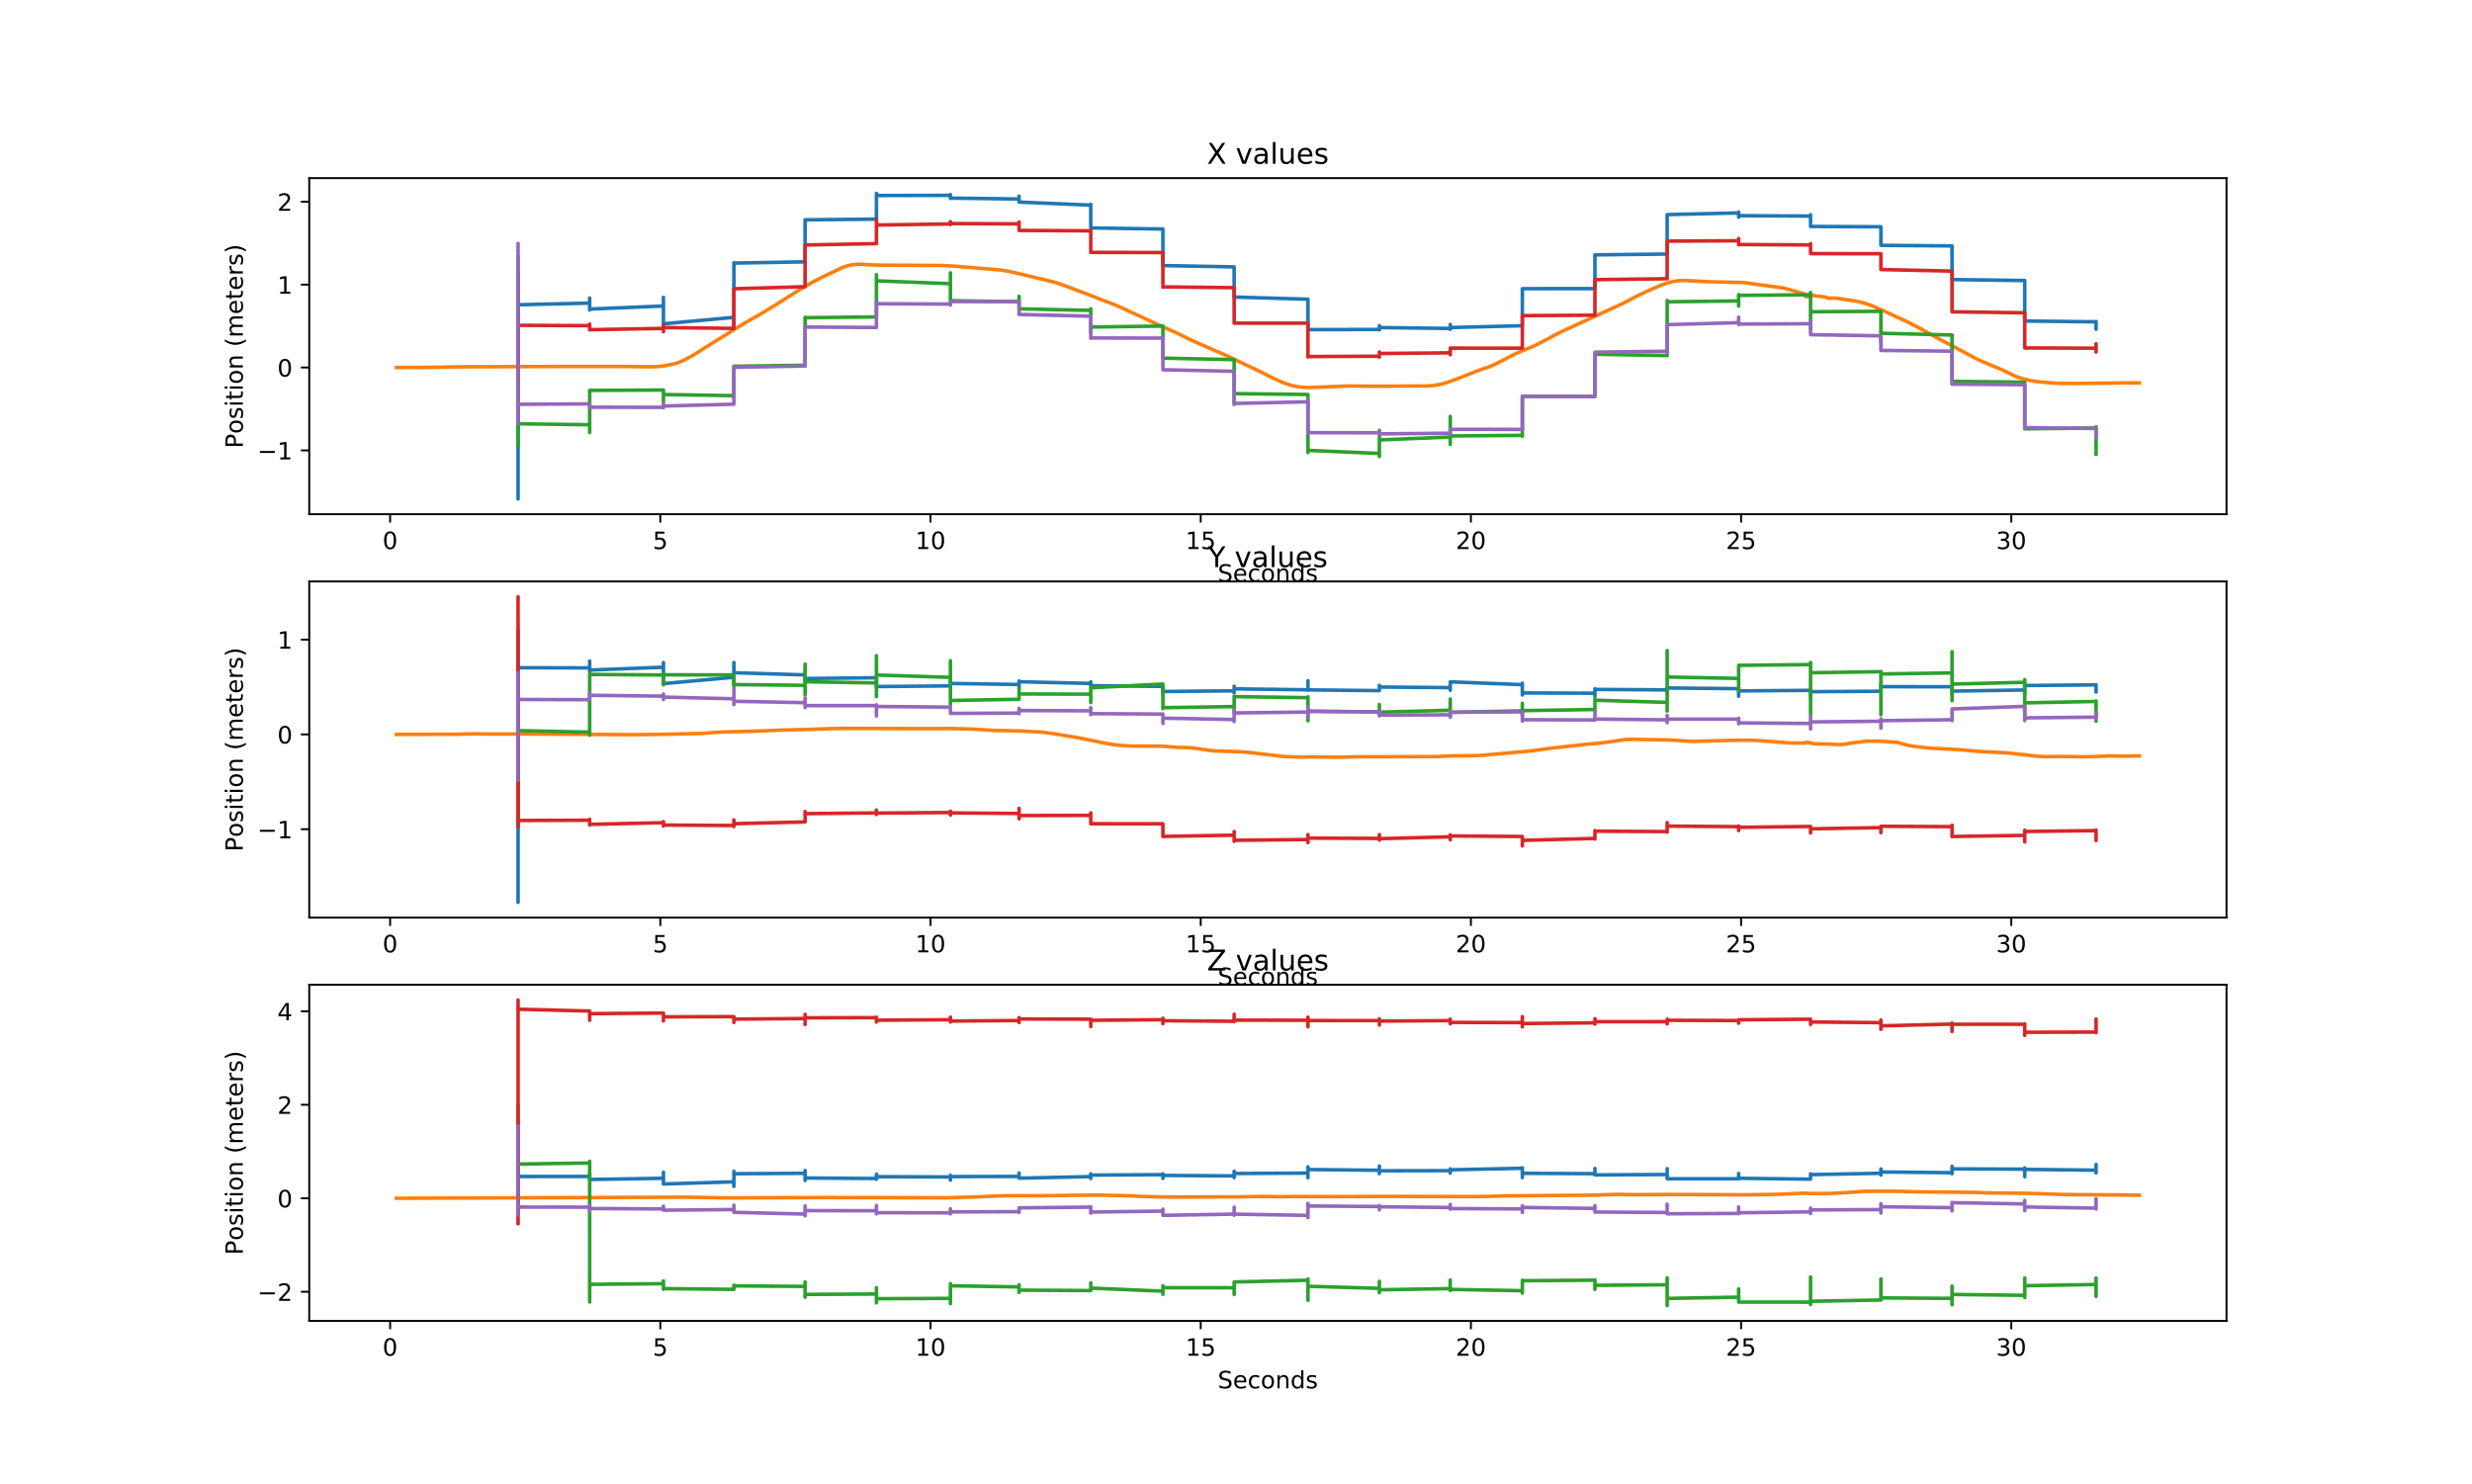 <?xml version="1.0" encoding="utf-8" standalone="no"?>
<!DOCTYPE svg PUBLIC "-//W3C//DTD SVG 1.1//EN"
  "http://www.w3.org/Graphics/SVG/1.1/DTD/svg11.dtd">
<!-- Created with matplotlib (http://matplotlib.org/) -->
<svg height="622pt" version="1.1" viewBox="0 0 1036 622" width="1036pt" xmlns="http://www.w3.org/2000/svg" xmlns:xlink="http://www.w3.org/1999/xlink">
 <defs>
  <style type="text/css">
*{stroke-linecap:butt;stroke-linejoin:round;}
  </style>
 </defs>
 <g id="figure_1">
  <g id="patch_1">
   <path d="M 0 622.08 
L 1036.8 622.08 
L 1036.8 0 
L 0 0 
z
" style="fill:#ffffff;"/>
  </g>
  <g id="axes_1">
   <g id="patch_2">
    <path d="M 129.6 215.532 
L 933.12 215.532 
L 933.12 74.65 
L 129.6 74.65 
z
" style="fill:#ffffff;"/>
   </g>
   <g id="matplotlib.axis_1">
    <g id="xtick_1">
     <g id="line2d_1">
      <defs>
       <path d="M 0 0 
L 0 3.5 
" id="m1dab3a7d9d" style="stroke:#000000;stroke-width:0.8;"/>
      </defs>
      <g>
       <use style="stroke:#000000;stroke-width:0.8;" x="163.501" xlink:href="#m1dab3a7d9d" y="215.532"/>
      </g>
     </g>
     <g id="text_1">
      <!-- 0 -->
      <defs>
       <path d="M 31.781 66.406 
Q 24.172 66.406 20.328 58.906 
Q 16.5 51.422 16.5 36.375 
Q 16.5 21.391 20.328 13.891 
Q 24.172 6.391 31.781 6.391 
Q 39.453 6.391 43.281 13.891 
Q 47.125 21.391 47.125 36.375 
Q 47.125 51.422 43.281 58.906 
Q 39.453 66.406 31.781 66.406 
M 31.781 74.219 
Q 44.047 74.219 50.516 64.516 
Q 56.984 54.828 56.984 36.375 
Q 56.984 17.969 50.516 8.266 
Q 44.047 -1.422 31.781 -1.422 
Q 19.531 -1.422 13.062 8.266 
Q 6.594 17.969 6.594 36.375 
Q 6.594 54.828 13.062 64.516 
Q 19.531 74.219 31.781 74.219 
" id="DejaVuSans-30"/>
      </defs>
      <g transform="translate(160.319 230.131)scale(0.1 -0.1)">
       <use xlink:href="#DejaVuSans-30"/>
      </g>
     </g>
    </g>
    <g id="xtick_2">
     <g id="line2d_2">
      <g>
       <use style="stroke:#000000;stroke-width:0.8;" x="276.737" xlink:href="#m1dab3a7d9d" y="215.532"/>
      </g>
     </g>
     <g id="text_2">
      <!-- 5 -->
      <defs>
       <path d="M 10.797 72.906 
L 49.516 72.906 
L 49.516 64.594 
L 19.828 64.594 
L 19.828 46.734 
Q 21.969 47.469 24.109 47.828 
Q 26.266 48.188 28.422 48.188 
Q 40.625 48.188 47.75 41.5 
Q 54.891 34.812 54.891 23.391 
Q 54.891 11.625 47.562 5.094 
Q 40.234 -1.422 26.906 -1.422 
Q 22.312 -1.422 17.547 -0.641 
Q 12.797 0.141 7.719 1.703 
L 7.719 11.625 
Q 12.109 9.234 16.797 8.062 
Q 21.484 6.891 26.703 6.891 
Q 35.156 6.891 40.078 11.328 
Q 45.016 15.766 45.016 23.391 
Q 45.016 31 40.078 35.438 
Q 35.156 39.891 26.703 39.891 
Q 22.75 39.891 18.812 39.016 
Q 14.891 38.141 10.797 36.281 
z
" id="DejaVuSans-35"/>
      </defs>
      <g transform="translate(273.556 230.131)scale(0.1 -0.1)">
       <use xlink:href="#DejaVuSans-35"/>
      </g>
     </g>
    </g>
    <g id="xtick_3">
     <g id="line2d_3">
      <g>
       <use style="stroke:#000000;stroke-width:0.8;" x="389.973" xlink:href="#m1dab3a7d9d" y="215.532"/>
      </g>
     </g>
     <g id="text_3">
      <!-- 10 -->
      <defs>
       <path d="M 12.406 8.297 
L 28.516 8.297 
L 28.516 63.922 
L 10.984 60.406 
L 10.984 69.391 
L 28.422 72.906 
L 38.281 72.906 
L 38.281 8.297 
L 54.391 8.297 
L 54.391 0 
L 12.406 0 
z
" id="DejaVuSans-31"/>
      </defs>
      <g transform="translate(383.61 230.131)scale(0.1 -0.1)">
       <use xlink:href="#DejaVuSans-31"/>
       <use x="63.623" xlink:href="#DejaVuSans-30"/>
      </g>
     </g>
    </g>
    <g id="xtick_4">
     <g id="line2d_4">
      <g>
       <use style="stroke:#000000;stroke-width:0.8;" x="503.209" xlink:href="#m1dab3a7d9d" y="215.532"/>
      </g>
     </g>
     <g id="text_4">
      <!-- 15 -->
      <g transform="translate(496.847 230.131)scale(0.1 -0.1)">
       <use xlink:href="#DejaVuSans-31"/>
       <use x="63.623" xlink:href="#DejaVuSans-35"/>
      </g>
     </g>
    </g>
    <g id="xtick_5">
     <g id="line2d_5">
      <g>
       <use style="stroke:#000000;stroke-width:0.8;" x="616.445" xlink:href="#m1dab3a7d9d" y="215.532"/>
      </g>
     </g>
     <g id="text_5">
      <!-- 20 -->
      <defs>
       <path d="M 19.188 8.297 
L 53.609 8.297 
L 53.609 0 
L 7.328 0 
L 7.328 8.297 
Q 12.938 14.109 22.625 23.891 
Q 32.328 33.688 34.812 36.531 
Q 39.547 41.844 41.422 45.531 
Q 43.312 49.219 43.312 52.781 
Q 43.312 58.594 39.234 62.25 
Q 35.156 65.922 28.609 65.922 
Q 23.969 65.922 18.812 64.312 
Q 13.672 62.703 7.812 59.422 
L 7.812 69.391 
Q 13.766 71.781 18.938 73 
Q 24.125 74.219 28.422 74.219 
Q 39.75 74.219 46.484 68.547 
Q 53.219 62.891 53.219 53.422 
Q 53.219 48.922 51.531 44.891 
Q 49.859 40.875 45.406 35.406 
Q 44.188 33.984 37.641 27.219 
Q 31.109 20.453 19.188 8.297 
" id="DejaVuSans-32"/>
      </defs>
      <g transform="translate(610.083 230.131)scale(0.1 -0.1)">
       <use xlink:href="#DejaVuSans-32"/>
       <use x="63.623" xlink:href="#DejaVuSans-30"/>
      </g>
     </g>
    </g>
    <g id="xtick_6">
     <g id="line2d_6">
      <g>
       <use style="stroke:#000000;stroke-width:0.8;" x="729.681" xlink:href="#m1dab3a7d9d" y="215.532"/>
      </g>
     </g>
     <g id="text_6">
      <!-- 25 -->
      <g transform="translate(723.319 230.131)scale(0.1 -0.1)">
       <use xlink:href="#DejaVuSans-32"/>
       <use x="63.623" xlink:href="#DejaVuSans-35"/>
      </g>
     </g>
    </g>
    <g id="xtick_7">
     <g id="line2d_7">
      <g>
       <use style="stroke:#000000;stroke-width:0.8;" x="842.917" xlink:href="#m1dab3a7d9d" y="215.532"/>
      </g>
     </g>
     <g id="text_7">
      <!-- 30 -->
      <defs>
       <path d="M 40.578 39.312 
Q 47.656 37.797 51.625 33 
Q 55.609 28.219 55.609 21.188 
Q 55.609 10.406 48.188 4.484 
Q 40.766 -1.422 27.094 -1.422 
Q 22.516 -1.422 17.656 -0.516 
Q 12.797 0.391 7.625 2.203 
L 7.625 11.719 
Q 11.719 9.328 16.594 8.109 
Q 21.484 6.891 26.812 6.891 
Q 36.078 6.891 40.938 10.547 
Q 45.797 14.203 45.797 21.188 
Q 45.797 27.641 41.281 31.266 
Q 36.766 34.906 28.719 34.906 
L 20.219 34.906 
L 20.219 43.016 
L 29.109 43.016 
Q 36.375 43.016 40.234 45.922 
Q 44.094 48.828 44.094 54.297 
Q 44.094 59.906 40.109 62.906 
Q 36.141 65.922 28.719 65.922 
Q 24.656 65.922 20.016 65.031 
Q 15.375 64.156 9.812 62.312 
L 9.812 71.094 
Q 15.438 72.656 20.344 73.438 
Q 25.25 74.219 29.594 74.219 
Q 40.828 74.219 47.359 69.109 
Q 53.906 64.016 53.906 55.328 
Q 53.906 49.266 50.438 45.094 
Q 46.969 40.922 40.578 39.312 
" id="DejaVuSans-33"/>
      </defs>
      <g transform="translate(836.555 230.131)scale(0.1 -0.1)">
       <use xlink:href="#DejaVuSans-33"/>
       <use x="63.623" xlink:href="#DejaVuSans-30"/>
      </g>
     </g>
    </g>
    <g id="text_8">
     <!-- Seconds -->
     <defs>
      <path d="M 53.516 70.516 
L 53.516 60.891 
Q 47.906 63.578 42.922 64.891 
Q 37.938 66.219 33.297 66.219 
Q 25.25 66.219 20.875 63.094 
Q 16.5 59.969 16.5 54.203 
Q 16.5 49.359 19.406 46.891 
Q 22.312 44.438 30.422 42.922 
L 36.375 41.703 
Q 47.406 39.594 52.656 34.297 
Q 57.906 29 57.906 20.125 
Q 57.906 9.516 50.797 4.047 
Q 43.703 -1.422 29.984 -1.422 
Q 24.812 -1.422 18.969 -0.25 
Q 13.141 0.922 6.891 3.219 
L 6.891 13.375 
Q 12.891 10.016 18.656 8.297 
Q 24.422 6.594 29.984 6.594 
Q 38.422 6.594 43.016 9.906 
Q 47.609 13.234 47.609 19.391 
Q 47.609 24.75 44.312 27.781 
Q 41.016 30.812 33.5 32.328 
L 27.484 33.5 
Q 16.453 35.688 11.516 40.375 
Q 6.594 45.062 6.594 53.422 
Q 6.594 63.094 13.406 68.656 
Q 20.219 74.219 32.172 74.219 
Q 37.312 74.219 42.625 73.281 
Q 47.953 72.359 53.516 70.516 
" id="DejaVuSans-53"/>
      <path d="M 56.203 29.594 
L 56.203 25.203 
L 14.891 25.203 
Q 15.484 15.922 20.484 11.062 
Q 25.484 6.203 34.422 6.203 
Q 39.594 6.203 44.453 7.469 
Q 49.312 8.734 54.109 11.281 
L 54.109 2.781 
Q 49.266 0.734 44.188 -0.344 
Q 39.109 -1.422 33.891 -1.422 
Q 20.797 -1.422 13.156 6.188 
Q 5.516 13.812 5.516 26.812 
Q 5.516 40.234 12.766 48.109 
Q 20.016 56 32.328 56 
Q 43.359 56 49.781 48.891 
Q 56.203 41.797 56.203 29.594 
M 47.219 32.234 
Q 47.125 39.594 43.094 43.984 
Q 39.062 48.391 32.422 48.391 
Q 24.906 48.391 20.391 44.141 
Q 15.875 39.891 15.188 32.172 
z
" id="DejaVuSans-65"/>
      <path d="M 48.781 52.594 
L 48.781 44.188 
Q 44.969 46.297 41.141 47.344 
Q 37.312 48.391 33.406 48.391 
Q 24.656 48.391 19.812 42.844 
Q 14.984 37.312 14.984 27.297 
Q 14.984 17.281 19.812 11.734 
Q 24.656 6.203 33.406 6.203 
Q 37.312 6.203 41.141 7.25 
Q 44.969 8.297 48.781 10.406 
L 48.781 2.094 
Q 45.016 0.344 40.984 -0.531 
Q 36.969 -1.422 32.422 -1.422 
Q 20.062 -1.422 12.781 6.344 
Q 5.516 14.109 5.516 27.297 
Q 5.516 40.672 12.859 48.328 
Q 20.219 56 33.016 56 
Q 37.156 56 41.109 55.141 
Q 45.062 54.297 48.781 52.594 
" id="DejaVuSans-63"/>
      <path d="M 30.609 48.391 
Q 23.391 48.391 19.188 42.75 
Q 14.984 37.109 14.984 27.297 
Q 14.984 17.484 19.156 11.844 
Q 23.344 6.203 30.609 6.203 
Q 37.797 6.203 41.984 11.859 
Q 46.188 17.531 46.188 27.297 
Q 46.188 37.016 41.984 42.703 
Q 37.797 48.391 30.609 48.391 
M 30.609 56 
Q 42.328 56 49.016 48.375 
Q 55.719 40.766 55.719 27.297 
Q 55.719 13.875 49.016 6.219 
Q 42.328 -1.422 30.609 -1.422 
Q 18.844 -1.422 12.172 6.219 
Q 5.516 13.875 5.516 27.297 
Q 5.516 40.766 12.172 48.375 
Q 18.844 56 30.609 56 
" id="DejaVuSans-6f"/>
      <path d="M 54.891 33.016 
L 54.891 0 
L 45.906 0 
L 45.906 32.719 
Q 45.906 40.484 42.875 44.328 
Q 39.844 48.188 33.797 48.188 
Q 26.516 48.188 22.312 43.547 
Q 18.109 38.922 18.109 30.906 
L 18.109 0 
L 9.078 0 
L 9.078 54.688 
L 18.109 54.688 
L 18.109 46.188 
Q 21.344 51.125 25.703 53.562 
Q 30.078 56 35.797 56 
Q 45.219 56 50.047 50.172 
Q 54.891 44.344 54.891 33.016 
" id="DejaVuSans-6e"/>
      <path d="M 45.406 46.391 
L 45.406 75.984 
L 54.391 75.984 
L 54.391 0 
L 45.406 0 
L 45.406 8.203 
Q 42.578 3.328 38.25 0.953 
Q 33.938 -1.422 27.875 -1.422 
Q 17.969 -1.422 11.734 6.484 
Q 5.516 14.406 5.516 27.297 
Q 5.516 40.188 11.734 48.094 
Q 17.969 56 27.875 56 
Q 33.938 56 38.25 53.625 
Q 42.578 51.266 45.406 46.391 
M 14.797 27.297 
Q 14.797 17.391 18.875 11.75 
Q 22.953 6.109 30.078 6.109 
Q 37.203 6.109 41.297 11.75 
Q 45.406 17.391 45.406 27.297 
Q 45.406 37.203 41.297 42.844 
Q 37.203 48.484 30.078 48.484 
Q 22.953 48.484 18.875 42.844 
Q 14.797 37.203 14.797 27.297 
" id="DejaVuSans-64"/>
      <path d="M 44.281 53.078 
L 44.281 44.578 
Q 40.484 46.531 36.375 47.5 
Q 32.281 48.484 27.875 48.484 
Q 21.188 48.484 17.844 46.438 
Q 14.5 44.391 14.5 40.281 
Q 14.5 37.156 16.891 35.375 
Q 19.281 33.594 26.516 31.984 
L 29.594 31.297 
Q 39.156 29.25 43.188 25.516 
Q 47.219 21.781 47.219 15.094 
Q 47.219 7.469 41.188 3.016 
Q 35.156 -1.422 24.609 -1.422 
Q 20.219 -1.422 15.453 -0.562 
Q 10.688 0.297 5.422 2 
L 5.422 11.281 
Q 10.406 8.688 15.234 7.391 
Q 20.062 6.109 24.812 6.109 
Q 31.156 6.109 34.562 8.281 
Q 37.984 10.453 37.984 14.406 
Q 37.984 18.062 35.516 20.016 
Q 33.062 21.969 24.703 23.781 
L 21.578 24.516 
Q 13.234 26.266 9.516 29.906 
Q 5.812 33.547 5.812 39.891 
Q 5.812 47.609 11.281 51.797 
Q 16.75 56 26.812 56 
Q 31.781 56 36.172 55.266 
Q 40.578 54.547 44.281 53.078 
" id="DejaVuSans-73"/>
     </defs>
     <g transform="translate(510.353 243.809)scale(0.1 -0.1)">
      <use xlink:href="#DejaVuSans-53"/>
      <use x="63.477" xlink:href="#DejaVuSans-65"/>
      <use x="125" xlink:href="#DejaVuSans-63"/>
      <use x="179.98" xlink:href="#DejaVuSans-6f"/>
      <use x="241.162" xlink:href="#DejaVuSans-6e"/>
      <use x="304.541" xlink:href="#DejaVuSans-64"/>
      <use x="368.018" xlink:href="#DejaVuSans-73"/>
     </g>
    </g>
   </g>
   <g id="matplotlib.axis_2">
    <g id="ytick_1">
     <g id="line2d_8">
      <defs>
       <path d="M 0 0 
L -3.5 0 
" id="m43e13b24fa" style="stroke:#000000;stroke-width:0.8;"/>
      </defs>
      <g>
       <use style="stroke:#000000;stroke-width:0.8;" x="129.6" xlink:href="#m43e13b24fa" y="188.773"/>
      </g>
     </g>
     <g id="text_9">
      <!-- −1 -->
      <defs>
       <path d="M 10.594 35.5 
L 73.188 35.5 
L 73.188 27.203 
L 10.594 27.203 
z
" id="DejaVuSans-2212"/>
      </defs>
      <g transform="translate(107.858 192.572)scale(0.1 -0.1)">
       <use xlink:href="#DejaVuSans-2212"/>
       <use x="83.789" xlink:href="#DejaVuSans-31"/>
      </g>
     </g>
    </g>
    <g id="ytick_2">
     <g id="line2d_9">
      <g>
       <use style="stroke:#000000;stroke-width:0.8;" x="129.6" xlink:href="#m43e13b24fa" y="154.036"/>
      </g>
     </g>
     <g id="text_10">
      <!-- 0 -->
      <g transform="translate(116.237 157.835)scale(0.1 -0.1)">
       <use xlink:href="#DejaVuSans-30"/>
      </g>
     </g>
    </g>
    <g id="ytick_3">
     <g id="line2d_10">
      <g>
       <use style="stroke:#000000;stroke-width:0.8;" x="129.6" xlink:href="#m43e13b24fa" y="119.299"/>
      </g>
     </g>
     <g id="text_11">
      <!-- 1 -->
      <g transform="translate(116.237 123.098)scale(0.1 -0.1)">
       <use xlink:href="#DejaVuSans-31"/>
      </g>
     </g>
    </g>
    <g id="ytick_4">
     <g id="line2d_11">
      <g>
       <use style="stroke:#000000;stroke-width:0.8;" x="129.6" xlink:href="#m43e13b24fa" y="84.562"/>
      </g>
     </g>
     <g id="text_12">
      <!-- 2 -->
      <g transform="translate(116.237 88.361)scale(0.1 -0.1)">
       <use xlink:href="#DejaVuSans-32"/>
      </g>
     </g>
    </g>
    <g id="text_13">
     <!-- Position (meters) -->
     <defs>
      <path d="M 19.672 64.797 
L 19.672 37.406 
L 32.078 37.406 
Q 38.969 37.406 42.719 40.969 
Q 46.484 44.531 46.484 51.125 
Q 46.484 57.672 42.719 61.234 
Q 38.969 64.797 32.078 64.797 
z
M 9.812 72.906 
L 32.078 72.906 
Q 44.344 72.906 50.609 67.359 
Q 56.891 61.812 56.891 51.125 
Q 56.891 40.328 50.609 34.812 
Q 44.344 29.297 32.078 29.297 
L 19.672 29.297 
L 19.672 0 
L 9.812 0 
z
" id="DejaVuSans-50"/>
      <path d="M 9.422 54.688 
L 18.406 54.688 
L 18.406 0 
L 9.422 0 
z
M 9.422 75.984 
L 18.406 75.984 
L 18.406 64.594 
L 9.422 64.594 
z
" id="DejaVuSans-69"/>
      <path d="M 18.312 70.219 
L 18.312 54.688 
L 36.812 54.688 
L 36.812 47.703 
L 18.312 47.703 
L 18.312 18.016 
Q 18.312 11.328 20.141 9.422 
Q 21.969 7.516 27.594 7.516 
L 36.812 7.516 
L 36.812 0 
L 27.594 0 
Q 17.188 0 13.234 3.875 
Q 9.281 7.766 9.281 18.016 
L 9.281 47.703 
L 2.688 47.703 
L 2.688 54.688 
L 9.281 54.688 
L 9.281 70.219 
z
" id="DejaVuSans-74"/>
      <path id="DejaVuSans-20"/>
      <path d="M 31 75.875 
Q 24.469 64.656 21.281 53.656 
Q 18.109 42.672 18.109 31.391 
Q 18.109 20.125 21.312 9.062 
Q 24.516 -2 31 -13.188 
L 23.188 -13.188 
Q 15.875 -1.703 12.234 9.375 
Q 8.594 20.453 8.594 31.391 
Q 8.594 42.281 12.203 53.312 
Q 15.828 64.359 23.188 75.875 
z
" id="DejaVuSans-28"/>
      <path d="M 52 44.188 
Q 55.375 50.25 60.062 53.125 
Q 64.75 56 71.094 56 
Q 79.641 56 84.281 50.016 
Q 88.922 44.047 88.922 33.016 
L 88.922 0 
L 79.891 0 
L 79.891 32.719 
Q 79.891 40.578 77.094 44.375 
Q 74.312 48.188 68.609 48.188 
Q 61.625 48.188 57.562 43.547 
Q 53.516 38.922 53.516 30.906 
L 53.516 0 
L 44.484 0 
L 44.484 32.719 
Q 44.484 40.625 41.703 44.406 
Q 38.922 48.188 33.109 48.188 
Q 26.219 48.188 22.156 43.531 
Q 18.109 38.875 18.109 30.906 
L 18.109 0 
L 9.078 0 
L 9.078 54.688 
L 18.109 54.688 
L 18.109 46.188 
Q 21.188 51.219 25.484 53.609 
Q 29.781 56 35.688 56 
Q 41.656 56 45.828 52.969 
Q 50 49.953 52 44.188 
" id="DejaVuSans-6d"/>
      <path d="M 41.109 46.297 
Q 39.594 47.172 37.812 47.578 
Q 36.031 48 33.891 48 
Q 26.266 48 22.188 43.047 
Q 18.109 38.094 18.109 28.812 
L 18.109 0 
L 9.078 0 
L 9.078 54.688 
L 18.109 54.688 
L 18.109 46.188 
Q 20.953 51.172 25.484 53.578 
Q 30.031 56 36.531 56 
Q 37.453 56 38.578 55.875 
Q 39.703 55.766 41.062 55.516 
z
" id="DejaVuSans-72"/>
      <path d="M 8.016 75.875 
L 15.828 75.875 
Q 23.141 64.359 26.781 53.312 
Q 30.422 42.281 30.422 31.391 
Q 30.422 20.453 26.781 9.375 
Q 23.141 -1.703 15.828 -13.188 
L 8.016 -13.188 
Q 14.5 -2 17.703 9.062 
Q 20.906 20.125 20.906 31.391 
Q 20.906 42.672 17.703 53.656 
Q 14.5 64.656 8.016 75.875 
" id="DejaVuSans-29"/>
     </defs>
     <g transform="translate(101.778 187.868)rotate(-90)scale(0.1 -0.1)">
      <use xlink:href="#DejaVuSans-50"/>
      <use x="60.256" xlink:href="#DejaVuSans-6f"/>
      <use x="121.438" xlink:href="#DejaVuSans-73"/>
      <use x="173.537" xlink:href="#DejaVuSans-69"/>
      <use x="201.32" xlink:href="#DejaVuSans-74"/>
      <use x="240.529" xlink:href="#DejaVuSans-69"/>
      <use x="268.312" xlink:href="#DejaVuSans-6f"/>
      <use x="329.494" xlink:href="#DejaVuSans-6e"/>
      <use x="392.873" xlink:href="#DejaVuSans-20"/>
      <use x="424.66" xlink:href="#DejaVuSans-28"/>
      <use x="463.674" xlink:href="#DejaVuSans-6d"/>
      <use x="561.086" xlink:href="#DejaVuSans-65"/>
      <use x="622.609" xlink:href="#DejaVuSans-74"/>
      <use x="661.818" xlink:href="#DejaVuSans-65"/>
      <use x="723.342" xlink:href="#DejaVuSans-72"/>
      <use x="764.455" xlink:href="#DejaVuSans-73"/>
      <use x="816.555" xlink:href="#DejaVuSans-29"/>
     </g>
    </g>
   </g>
   <g id="line2d_12">
    <path clip-path="url(#p177dd32a59)" d="M 217.116 154.036 
L 217.118 209.129 
L 217.119 174.878 
L 217.119 174.878 
L 217.12 115.547 
L 217.123 127.74 
L 247.119 127.045 
L 247.12 129.789 
L 247.12 127.045 
L 247.12 127.045 
L 247.121 124.926 
L 247.121 125.656 
L 247.121 125.656 
L 247.122 129.928 
L 247.126 126.142 
L 247.126 126.142 
L 247.126 125.169 
L 247.126 125.169 
L 247.126 125.169 
L 247.127 129.546 
L 278.041 128.261 
L 278.041 127.497 
L 278.041 127.497 
L 278.041 127.497 
L 278.041 130.206 
L 278.041 128.99 
L 278.041 128.99 
L 278.042 124.614 
L 278.042 126.246 
L 278.042 126.246 
L 278.042 129.789 
L 278.043 126.281 
L 278.043 126.281 
L 278.043 125.899 
L 278.043 125.899 
L 278.043 125.899 
L 278.048 135.729 
L 307.563 133.02 
L 307.563 137.675 
L 307.563 137.675 
L 307.563 137.675 
L 307.57 110.093 
L 307.571 110.267 
L 337.4 109.746 
L 337.407 92.134 
L 367.301 91.857 
L 367.307 81.053 
L 367.308 81.957 
L 398.307 81.887 
L 398.308 81.713 
L 398.308 81.713 
L 398.308 81.713 
L 398.308 82.408 
L 398.308 81.887 
L 398.308 81.887 
L 398.308 81.644 
L 398.308 81.818 
L 398.308 81.818 
L 398.309 82.026 
L 398.309 81.922 
L 398.309 81.922 
L 398.309 81.54 
L 398.31 81.818 
L 398.31 81.818 
L 398.311 82.755 
L 398.315 81.852 
L 398.315 81.852 
L 398.315 81.713 
L 398.315 81.713 
L 398.315 81.713 
L 398.318 83.172 
L 398.319 83.033 
L 427.082 83.415 
L 427.083 84.701 
L 427.083 83.693 
L 427.083 83.693 
L 427.085 82.234 
L 427.087 83.659 
L 427.087 83.659 
L 427.087 84.041 
L 427.088 83.693 
L 427.088 83.693 
L 427.088 83.52 
L 427.088 83.52 
L 427.088 83.52 
L 427.089 84.701 
L 457.127 85.986 
L 457.127 85.604 
L 457.127 85.882 
L 457.127 85.882 
L 457.134 95.539 
L 487.365 95.99 
L 487.372 111.309 
L 517.218 111.865 
L 517.241 124.579 
L 517.241 124.509 
L 548.155 125.413 
L 548.162 138.439 
L 548.162 138.161 
L 578.083 138.092 
L 578.083 137.744 
L 578.083 138.057 
L 578.083 138.057 
L 578.083 138.161 
L 578.083 138.161 
L 578.083 138.161 
L 578.084 137.327 
L 578.084 138.057 
L 578.084 138.057 
L 578.084 138.196 
L 578.085 138.057 
L 578.085 138.057 
L 578.085 137.848 
L 578.085 137.848 
L 578.085 137.848 
L 578.085 138.265 
L 578.086 138.057 
L 578.086 138.057 
L 578.087 136.494 
L 578.091 137.293 
L 607.79 137.675 
L 607.79 138.057 
L 607.791 137.675 
L 607.791 137.675 
L 607.796 135.973 
L 607.796 137.293 
L 638.005 136.528 
L 638.016 121.001 
L 668.425 120.966 
L 668.433 106.828 
L 698.693 106.481 
L 698.7 89.946 
L 728.647 89.251 
L 728.648 89.078 
L 728.648 89.147 
L 728.648 89.147 
L 728.649 89.564 
L 728.649 89.564 
L 728.649 89.564 
L 728.65 88.834 
L 728.651 89.494 
L 728.651 89.494 
L 728.652 91.058 
L 728.655 90.398 
L 758.781 90.571 
L 758.787 90.016 
L 758.788 90.467 
L 758.788 90.467 
L 758.8 94.913 
L 788.27 95.052 
L 788.277 102.833 
L 818.085 103.077 
L 818.093 117.18 
L 848.56 117.597 
L 848.568 134.548 
L 878.448 134.896 
L 878.448 134.757 
L 878.448 134.757 
L 878.448 134.757 
L 878.451 137.987 
L 878.454 136.077 
" style="fill:none;stroke:#1f77b4;stroke-linecap:square;stroke-width:1.5;"/>
   </g>
   <g id="line2d_13">
    <path clip-path="url(#p177dd32a59)" d="M 166.124 154.036 
L 175.955 154.018 
L 185.526 153.888 
L 190.946 153.782 
L 201.037 153.716 
L 201.659 153.742 
L 204.968 153.745 
L 211.565 153.676 
L 211.938 153.671 
L 216.403 153.652 
L 237.285 153.606 
L 238.809 153.598 
L 261.467 153.599 
L 272.561 153.768 
L 276.5 153.588 
L 279.376 153.157 
L 282.782 152.442 
L 284.656 151.83 
L 286.673 150.943 
L 289.649 149.359 
L 292.638 147.561 
L 298.236 144.018 
L 298.434 143.881 
L 312.83 134.977 
L 318.248 131.906 
L 318.782 131.597 
L 319.285 131.304 
L 324.6 128.073 
L 335.182 121.392 
L 340.062 118.529 
L 344.951 115.989 
L 353.202 112.078 
L 355.141 111.399 
L 356.865 111.012 
L 358.686 110.798 
L 360.791 110.742 
L 363.688 110.929 
L 364.546 110.991 
L 369.818 111.156 
L 394.325 111.267 
L 399.195 111.501 
L 400.115 111.556 
L 403.558 111.84 
L 419.538 113.185 
L 422.624 113.696 
L 426.178 114.491 
L 426.935 114.67 
L 427.911 114.899 
L 442.322 118.386 
L 445.396 119.425 
L 456.804 123.72 
L 462.391 125.943 
L 463.25 126.242 
L 467.269 127.757 
L 472.685 130.231 
L 477.316 132.347 
L 477.437 132.387 
L 486.362 136.561 
L 493.398 139.657 
L 498.826 142.376 
L 509.075 146.908 
L 513.14 148.634 
L 528.407 155.866 
L 533.1 158.288 
L 537.562 160.337 
L 541.476 161.616 
L 543.725 162.071 
L 546.255 162.358 
L 549.003 162.431 
L 552.652 162.282 
L 565.523 161.793 
L 575.691 161.888 
L 598.231 161.777 
L 601.044 161.564 
L 603.357 161.17 
L 606.23 160.396 
L 610.882 158.738 
L 619.907 155.149 
L 623.736 153.907 
L 626.24 152.832 
L 628.657 151.61 
L 634.98 148.332 
L 637.831 147.11 
L 643.629 144.707 
L 646.41 143.239 
L 653.905 139.248 
L 658.081 137.338 
L 680.114 127.208 
L 686.105 124.066 
L 691.128 121.688 
L 696.144 119.531 
L 699.019 118.516 
L 701.306 117.962 
L 703.48 117.645 
L 705.635 117.556 
L 708.225 117.667 
L 715.545 118.074 
L 731.022 118.441 
L 734.937 119.008 
L 735.84 119.137 
L 747.372 120.705 
L 750.034 121.407 
L 754.934 122.837 
L 755.833 123.064 
L 756.44 123.212 
L 756.554 124.204 
L 756.809 124.286 
L 756.824 124.221 
L 756.918 124.277 
L 757.202 124.393 
L 757.215 124.097 
L 757.312 124.138 
L 757.769 124.231 
L 757.875 124.244 
L 757.94 124.269 
L 757.954 123.952 
L 758.063 123.981 
L 758.721 124.095 
L 758.735 123.853 
L 758.845 123.871 
L 759.459 123.97 
L 759.472 123.819 
L 759.579 123.83 
L 764.011 124.377 
L 764.139 124.413 
L 765.337 124.563 
L 765.872 124.941 
L 767.036 125.058 
L 767.156 124.94 
L 769.29 125.012 
L 769.422 124.988 
L 770.44 125.094 
L 770.629 125.128 
L 771.558 125.241 
L 771.678 125.287 
L 772.499 125.424 
L 772.646 125.455 
L 774.011 125.649 
L 774.178 125.672 
L 775.332 125.814 
L 775.458 125.859 
L 777.039 126.102 
L 778.895 126.434 
L 780.615 126.844 
L 780.785 126.903 
L 782.893 127.558 
L 783.114 127.64 
L 785.457 128.551 
L 789.676 130.408 
L 789.965 130.542 
L 799.077 134.761 
L 804.919 137.76 
L 811.256 141.319 
L 825.145 148.682 
L 828.221 150.362 
L 830.323 151.328 
L 839.104 155.004 
L 844.809 157.782 
L 846.481 158.378 
L 850.455 159.421 
L 853.289 159.892 
L 857.224 160.288 
L 858.331 160.383 
L 863.271 160.691 
L 868.882 160.741 
L 872.807 160.693 
L 892.803 160.473 
L 896.596 160.508 
L 896.596 160.508 
" style="fill:none;stroke:#ff7f0e;stroke-linecap:square;stroke-width:1.5;"/>
   </g>
   <g id="line2d_14">
    <path clip-path="url(#p177dd32a59)" d="M 217.116 154.036 
L 217.118 107.419 
L 217.119 115.582 
L 217.119 115.582 
L 217.12 186.828 
L 217.123 177.622 
L 247.119 178.039 
L 247.12 172.064 
L 247.121 174.531 
L 247.121 174.531 
L 247.121 181.304 
L 247.121 175.677 
L 247.121 175.677 
L 247.121 173.836 
L 247.121 173.836 
L 247.121 173.836 
L 247.121 177.657 
L 247.122 174.253 
L 247.122 174.253 
L 247.122 173.523 
L 247.122 173.523 
L 247.122 173.523 
L 247.124 181.2 
L 247.126 177.31 
L 247.126 177.31 
L 247.127 163.623 
L 278.041 163.484 
L 278.044 168.452 
L 278.048 165.36 
L 307.562 165.846 
L 307.563 166.402 
L 307.563 166.402 
L 307.563 166.402 
L 307.563 165.707 
L 307.564 166.228 
L 307.564 166.228 
L 307.564 166.472 
L 307.564 166.472 
L 307.564 166.472 
L 307.571 153.515 
L 337.4 153.098 
L 337.4 153.445 
L 337.4 153.445 
L 337.4 153.445 
L 337.407 132.985 
L 337.407 133.159 
L 367.301 132.846 
L 367.306 115.13 
L 367.308 117.701 
L 398.307 118.917 
L 398.309 125.482 
L 398.309 121.07 
L 398.309 121.07 
L 398.309 114.366 
L 398.31 117.666 
L 398.31 117.666 
L 398.318 126.663 
L 398.319 126.038 
L 427.082 126.455 
L 427.082 126.767 
L 427.082 126.767 
L 427.082 126.767 
L 427.083 124.231 
L 427.083 126.246 
L 427.083 126.246 
L 427.084 127.288 
L 427.084 126.35 
L 427.084 126.35 
L 427.084 126.142 
L 427.084 126.142 
L 427.084 126.142 
L 427.085 127.149 
L 427.085 126.489 
L 427.085 126.489 
L 427.086 124.197 
L 427.086 125.76 
L 427.086 125.76 
L 427.089 129.442 
L 457.127 130.102 
L 457.127 130.067 
L 457.127 129.477 
L 457.127 129.998 
L 457.127 129.998 
L 457.128 130.345 
L 457.128 130.241 
L 457.128 130.241 
L 457.128 129.407 
L 457.129 130.171 
L 457.129 130.171 
L 457.133 139.099 
L 457.134 137.084 
L 487.365 136.667 
L 487.372 150.111 
L 517.217 150.736 
L 517.237 169.528 
L 517.241 164.978 
L 548.156 165.36 
L 548.16 189.711 
L 548.162 188.773 
L 578.083 190.058 
L 578.083 191.343 
L 578.083 191.343 
L 578.083 191.343 
L 578.087 180.436 
L 578.091 184.396 
L 607.789 183.18 
L 607.794 186.272 
L 607.794 183.562 
L 607.794 183.562 
L 607.796 174.531 
L 607.796 182.729 
L 638.005 182.485 
L 638.005 182.312 
L 638.005 182.312 
L 638.005 182.312 
L 638.005 182.867 
L 638.005 182.867 
L 638.005 182.867 
L 638.016 166.124 
L 668.425 166.09 
L 668.432 148.443 
L 668.433 148.478 
L 698.693 149.034 
L 698.7 125.934 
L 698.7 126.489 
L 728.648 126.142 
L 728.648 125.864 
L 728.648 125.864 
L 728.648 125.864 
L 728.649 128.296 
L 728.649 128.296 
L 728.649 128.296 
L 728.65 123.467 
L 728.655 123.815 
L 758.782 123.537 
L 758.783 123.155 
L 758.783 123.155 
L 758.783 123.155 
L 758.784 123.571 
L 758.784 123.363 
L 758.784 123.363 
L 758.786 122.599 
L 758.786 122.842 
L 758.786 122.842 
L 758.79 137.848 
L 758.8 130.658 
L 788.27 130.484 
L 788.274 143.059 
L 788.277 139.689 
L 818.085 140.419 
L 818.093 159.837 
L 848.56 160.184 
L 848.568 179.741 
L 878.448 179.394 
L 878.448 178.907 
L 878.448 178.907 
L 878.448 178.907 
L 878.454 190.371 
L 878.454 190.371 
" style="fill:none;stroke:#2ca02c;stroke-linecap:square;stroke-width:1.5;"/>
   </g>
   <g id="line2d_15">
    <path clip-path="url(#p177dd32a59)" d="M 217.116 154.036 
L 217.117 159.524 
L 217.117 159.594 
L 217.117 159.594 
L 217.12 132.499 
L 217.123 136.355 
L 247.118 136.494 
L 247.119 137.223 
L 247.12 136.598 
L 247.12 136.598 
L 247.121 135.834 
L 247.124 136.389 
L 247.124 136.389 
L 247.126 138.3 
L 247.127 138.196 
L 278.041 137.64 
L 278.042 136.216 
L 278.043 137.432 
L 278.043 137.432 
L 278.043 138.057 
L 278.043 137.64 
L 278.043 137.64 
L 278.044 137.258 
L 278.044 137.362 
L 278.044 137.362 
L 278.044 137.709 
L 278.044 137.709 
L 278.044 137.709 
L 278.044 137.293 
L 278.044 137.605 
L 278.044 137.605 
L 278.045 139.064 
L 278.046 137.814 
L 278.046 137.814 
L 278.046 137.049 
L 278.046 137.64 
L 278.046 137.64 
L 278.046 138.057 
L 278.046 138.057 
L 278.046 138.057 
L 278.046 137.536 
L 278.047 137.987 
L 278.047 137.987 
L 278.047 138.161 
L 278.047 138.161 
L 278.047 138.161 
L 278.047 137.293 
L 307.562 137.64 
L 307.57 121.036 
L 337.4 120.167 
L 337.407 102.695 
L 367.301 102.104 
L 367.307 91.891 
L 367.308 94.323 
L 398.308 93.871 
L 398.308 94.149 
L 398.308 94.149 
L 398.308 94.149 
L 398.31 92.899 
L 398.319 93.698 
L 427.082 93.837 
L 427.083 94.566 
L 427.083 94.392 
L 427.083 94.392 
L 427.084 93.072 
L 427.085 94.253 
L 427.085 94.253 
L 427.086 94.809 
L 427.086 94.288 
L 427.086 94.288 
L 427.086 94.08 
L 427.086 94.08 
L 427.086 94.08 
L 427.088 96.616 
L 427.089 96.581 
L 457.127 96.754 
L 457.127 96.511 
L 457.127 96.511 
L 457.127 96.511 
L 457.134 105.786 
L 487.366 105.856 
L 487.372 120.41 
L 487.372 120.237 
L 517.218 120.584 
L 517.241 135.451 
L 548.155 135.451 
L 548.162 149.624 
L 548.162 149.451 
L 578.083 149.312 
L 578.083 148.686 
L 578.084 149.242 
L 578.084 149.242 
L 578.084 149.694 
L 578.084 149.694 
L 578.084 149.694 
L 578.088 147.54 
L 578.091 148.165 
L 607.789 147.887 
L 607.79 147.644 
L 607.79 147.714 
L 607.79 147.714 
L 607.791 148.513 
L 607.792 147.957 
L 607.792 147.957 
L 607.792 147.332 
L 607.793 147.887 
L 607.793 147.887 
L 607.794 148.686 
L 607.794 147.887 
L 607.794 147.887 
L 607.795 147.853 
L 607.795 147.853 
L 607.795 147.853 
L 607.795 148.408 
L 607.795 148.13 
L 607.795 148.13 
L 607.796 145.907 
L 638.005 145.942 
L 638.016 132.29 
L 668.425 132.117 
L 668.433 117.215 
L 698.693 116.832 
L 698.7 101.062 
L 728.647 100.923 
L 728.648 100.367 
L 728.649 100.888 
L 728.649 100.888 
L 728.649 101.166 
L 728.649 101.166 
L 728.649 101.166 
L 728.65 99.985 
L 728.652 100.888 
L 728.652 100.888 
L 728.655 102.625 
L 728.655 102.486 
L 758.782 102.66 
L 758.783 102.139 
L 758.785 102.556 
L 758.785 102.556 
L 758.785 102.764 
L 758.785 102.764 
L 758.785 102.764 
L 758.787 102.208 
L 758.788 102.521 
L 758.788 102.521 
L 758.792 103.389 
L 758.794 102.799 
L 758.794 102.799 
L 758.795 102.278 
L 758.796 102.799 
L 758.796 102.799 
L 758.8 106.307 
L 788.27 106.342 
L 788.277 112.977 
L 818.085 113.637 
L 818.093 130.693 
L 848.56 131.109 
L 848.568 145.838 
L 878.448 145.942 
L 878.449 144.101 
L 878.45 145.873 
L 878.45 145.873 
L 878.452 147.54 
L 878.454 146.81 
" style="fill:none;stroke:#d62728;stroke-linecap:square;stroke-width:1.5;"/>
   </g>
   <g id="line2d_16">
    <path clip-path="url(#p177dd32a59)" d="M 217.114 154.036 
L 217.119 102.035 
L 217.119 102.035 
L 217.119 102.035 
L 217.12 177.657 
L 217.123 169.459 
L 247.119 169.285 
L 247.126 170.848 
L 247.127 170.675 
L 278.041 170.744 
L 278.041 168.938 
L 278.046 170.64 
L 278.046 170.64 
L 278.046 170.883 
L 278.046 170.883 
L 278.046 170.883 
L 278.047 169.737 
L 278.048 170.188 
L 307.563 169.424 
L 307.57 153.688 
L 307.571 153.966 
L 337.4 153.411 
L 337.407 137.084 
L 367.301 137.258 
L 367.307 126.767 
L 367.308 127.288 
L 398.307 127.462 
L 398.308 127.636 
L 398.308 127.636 
L 398.308 127.636 
L 398.308 127.149 
L 398.308 127.323 
L 398.308 127.323 
L 398.309 127.879 
L 398.309 127.393 
L 398.309 127.393 
L 398.309 127.219 
L 398.31 127.254 
L 398.31 127.254 
L 398.31 127.531 
L 398.31 127.393 
L 398.31 127.393 
L 398.311 127.08 
L 398.311 127.149 
L 398.311 127.149 
L 398.316 127.809 
L 398.316 127.393 
L 398.316 127.393 
L 398.317 127.045 
L 398.317 127.288 
L 398.317 127.288 
L 398.317 127.74 
L 398.317 127.393 
L 398.317 127.393 
L 398.319 126.385 
L 427.082 126.42 
L 427.089 131.804 
L 457.127 132.534 
L 457.134 141.774 
L 457.134 141.669 
L 487.365 141.704 
L 487.372 154.974 
L 517.218 155.634 
L 517.241 169.112 
L 548.155 168.417 
L 548.156 167.757 
L 548.156 168.104 
L 548.156 168.104 
L 548.162 181.582 
L 548.162 181.339 
L 578.083 181.409 
L 578.084 182.207 
L 578.084 181.756 
L 578.084 181.756 
L 578.086 180.505 
L 578.087 181.513 
L 578.087 181.513 
L 578.088 181.93 
L 578.088 181.756 
L 578.088 181.756 
L 578.089 180.853 
L 578.09 181.721 
L 578.09 181.721 
L 578.091 181.964 
L 578.091 181.86 
L 607.789 181.582 
L 607.79 181.825 
L 607.79 181.756 
L 607.79 181.756 
L 607.79 181.547 
L 607.79 181.547 
L 607.79 181.547 
L 607.791 181.895 
L 607.791 181.895 
L 607.791 181.895 
L 607.796 179.845 
L 607.796 179.95 
L 638.005 179.984 
L 638.016 166.055 
L 668.425 166.228 
L 668.433 147.609 
L 698.693 147.227 
L 698.693 146.984 
L 698.694 147.123 
L 698.694 147.123 
L 698.694 147.332 
L 698.694 147.262 
L 698.694 147.262 
L 698.694 146.984 
L 698.694 147.262 
L 698.694 147.262 
L 698.695 147.957 
L 698.695 147.679 
L 698.695 147.679 
L 698.7 136.077 
L 728.647 135.243 
L 728.648 132.916 
L 728.652 135.208 
L 728.652 135.208 
L 728.652 135.313 
L 728.652 135.313 
L 728.652 135.313 
L 728.652 134.583 
L 728.652 135 
L 728.652 135 
L 728.652 135.417 
L 728.653 135.208 
L 728.653 135.208 
L 728.653 134.687 
L 728.653 134.722 
L 728.653 134.722 
L 728.654 136.007 
L 728.655 135.834 
L 758.783 135.695 
L 758.787 134.409 
L 758.788 135.521 
L 758.788 135.521 
L 758.8 140.28 
L 788.27 140.766 
L 788.277 146.88 
L 818.085 147.193 
L 818.093 161.018 
L 848.56 161.261 
L 848.568 179.255 
L 878.447 179.602 
L 878.451 183.389 
L 878.454 181.617 
" style="fill:none;stroke:#9467bd;stroke-linecap:square;stroke-width:1.5;"/>
   </g>
   <g id="patch_3">
    <path d="M 129.6 215.532 
L 129.6 74.65 
" style="fill:none;stroke:#000000;stroke-linecap:square;stroke-linejoin:miter;stroke-width:0.8;"/>
   </g>
   <g id="patch_4">
    <path d="M 933.12 215.532 
L 933.12 74.65 
" style="fill:none;stroke:#000000;stroke-linecap:square;stroke-linejoin:miter;stroke-width:0.8;"/>
   </g>
   <g id="patch_5">
    <path d="M 129.6 215.532 
L 933.12 215.532 
" style="fill:none;stroke:#000000;stroke-linecap:square;stroke-linejoin:miter;stroke-width:0.8;"/>
   </g>
   <g id="patch_6">
    <path d="M 129.6 74.65 
L 933.12 74.65 
" style="fill:none;stroke:#000000;stroke-linecap:square;stroke-linejoin:miter;stroke-width:0.8;"/>
   </g>
   <g id="text_14">
    <!-- X values -->
    <defs>
     <path d="M 6.297 72.906 
L 16.891 72.906 
L 35.016 45.797 
L 53.219 72.906 
L 63.812 72.906 
L 40.375 37.891 
L 65.375 0 
L 54.781 0 
L 34.281 31 
L 13.625 0 
L 2.984 0 
L 29 38.922 
z
" id="DejaVuSans-58"/>
     <path d="M 2.984 54.688 
L 12.5 54.688 
L 29.594 8.797 
L 46.688 54.688 
L 56.203 54.688 
L 35.688 0 
L 23.484 0 
z
" id="DejaVuSans-76"/>
     <path d="M 34.281 27.484 
Q 23.391 27.484 19.188 25 
Q 14.984 22.516 14.984 16.5 
Q 14.984 11.719 18.141 8.906 
Q 21.297 6.109 26.703 6.109 
Q 34.188 6.109 38.703 11.406 
Q 43.219 16.703 43.219 25.484 
L 43.219 27.484 
z
M 52.203 31.203 
L 52.203 0 
L 43.219 0 
L 43.219 8.297 
Q 40.141 3.328 35.547 0.953 
Q 30.953 -1.422 24.312 -1.422 
Q 15.922 -1.422 10.953 3.297 
Q 6 8.016 6 15.922 
Q 6 25.141 12.172 29.828 
Q 18.359 34.516 30.609 34.516 
L 43.219 34.516 
L 43.219 35.406 
Q 43.219 41.609 39.141 45 
Q 35.062 48.391 27.688 48.391 
Q 23 48.391 18.547 47.266 
Q 14.109 46.141 10.016 43.891 
L 10.016 52.203 
Q 14.938 54.109 19.578 55.047 
Q 24.219 56 28.609 56 
Q 40.484 56 46.344 49.844 
Q 52.203 43.703 52.203 31.203 
" id="DejaVuSans-61"/>
     <path d="M 9.422 75.984 
L 18.406 75.984 
L 18.406 0 
L 9.422 0 
z
" id="DejaVuSans-6c"/>
     <path d="M 8.5 21.578 
L 8.5 54.688 
L 17.484 54.688 
L 17.484 21.922 
Q 17.484 14.156 20.5 10.266 
Q 23.531 6.391 29.594 6.391 
Q 36.859 6.391 41.078 11.031 
Q 45.312 15.672 45.312 23.688 
L 45.312 54.688 
L 54.297 54.688 
L 54.297 0 
L 45.312 0 
L 45.312 8.406 
Q 42.047 3.422 37.719 1 
Q 33.406 -1.422 27.688 -1.422 
Q 18.266 -1.422 13.375 4.438 
Q 8.5 10.297 8.5 21.578 
M 31.109 56 
z
" id="DejaVuSans-75"/>
    </defs>
    <g transform="translate(505.828 68.65)scale(0.12 -0.12)">
     <use xlink:href="#DejaVuSans-58"/>
     <use x="68.506" xlink:href="#DejaVuSans-20"/>
     <use x="100.293" xlink:href="#DejaVuSans-76"/>
     <use x="159.473" xlink:href="#DejaVuSans-61"/>
     <use x="220.752" xlink:href="#DejaVuSans-6c"/>
     <use x="248.535" xlink:href="#DejaVuSans-75"/>
     <use x="311.914" xlink:href="#DejaVuSans-65"/>
     <use x="373.438" xlink:href="#DejaVuSans-73"/>
    </g>
   </g>
  </g>
  <g id="axes_2">
   <g id="patch_7">
    <path d="M 129.6 384.592 
L 933.12 384.592 
L 933.12 243.709 
L 129.6 243.709 
z
" style="fill:#ffffff;"/>
   </g>
   <g id="matplotlib.axis_3">
    <g id="xtick_8">
     <g id="line2d_17">
      <g>
       <use style="stroke:#000000;stroke-width:0.8;" x="163.501" xlink:href="#m1dab3a7d9d" y="384.592"/>
      </g>
     </g>
     <g id="text_15">
      <!-- 0 -->
      <g transform="translate(160.319 399.19)scale(0.1 -0.1)">
       <use xlink:href="#DejaVuSans-30"/>
      </g>
     </g>
    </g>
    <g id="xtick_9">
     <g id="line2d_18">
      <g>
       <use style="stroke:#000000;stroke-width:0.8;" x="276.737" xlink:href="#m1dab3a7d9d" y="384.592"/>
      </g>
     </g>
     <g id="text_16">
      <!-- 5 -->
      <g transform="translate(273.556 399.19)scale(0.1 -0.1)">
       <use xlink:href="#DejaVuSans-35"/>
      </g>
     </g>
    </g>
    <g id="xtick_10">
     <g id="line2d_19">
      <g>
       <use style="stroke:#000000;stroke-width:0.8;" x="389.973" xlink:href="#m1dab3a7d9d" y="384.592"/>
      </g>
     </g>
     <g id="text_17">
      <!-- 10 -->
      <g transform="translate(383.61 399.19)scale(0.1 -0.1)">
       <use xlink:href="#DejaVuSans-31"/>
       <use x="63.623" xlink:href="#DejaVuSans-30"/>
      </g>
     </g>
    </g>
    <g id="xtick_11">
     <g id="line2d_20">
      <g>
       <use style="stroke:#000000;stroke-width:0.8;" x="503.209" xlink:href="#m1dab3a7d9d" y="384.592"/>
      </g>
     </g>
     <g id="text_18">
      <!-- 15 -->
      <g transform="translate(496.847 399.19)scale(0.1 -0.1)">
       <use xlink:href="#DejaVuSans-31"/>
       <use x="63.623" xlink:href="#DejaVuSans-35"/>
      </g>
     </g>
    </g>
    <g id="xtick_12">
     <g id="line2d_21">
      <g>
       <use style="stroke:#000000;stroke-width:0.8;" x="616.445" xlink:href="#m1dab3a7d9d" y="384.592"/>
      </g>
     </g>
     <g id="text_19">
      <!-- 20 -->
      <g transform="translate(610.083 399.19)scale(0.1 -0.1)">
       <use xlink:href="#DejaVuSans-32"/>
       <use x="63.623" xlink:href="#DejaVuSans-30"/>
      </g>
     </g>
    </g>
    <g id="xtick_13">
     <g id="line2d_22">
      <g>
       <use style="stroke:#000000;stroke-width:0.8;" x="729.681" xlink:href="#m1dab3a7d9d" y="384.592"/>
      </g>
     </g>
     <g id="text_20">
      <!-- 25 -->
      <g transform="translate(723.319 399.19)scale(0.1 -0.1)">
       <use xlink:href="#DejaVuSans-32"/>
       <use x="63.623" xlink:href="#DejaVuSans-35"/>
      </g>
     </g>
    </g>
    <g id="xtick_14">
     <g id="line2d_23">
      <g>
       <use style="stroke:#000000;stroke-width:0.8;" x="842.917" xlink:href="#m1dab3a7d9d" y="384.592"/>
      </g>
     </g>
     <g id="text_21">
      <!-- 30 -->
      <g transform="translate(836.555 399.19)scale(0.1 -0.1)">
       <use xlink:href="#DejaVuSans-33"/>
       <use x="63.623" xlink:href="#DejaVuSans-30"/>
      </g>
     </g>
    </g>
    <g id="text_22">
     <!-- Seconds -->
     <g transform="translate(510.353 412.868)scale(0.1 -0.1)">
      <use xlink:href="#DejaVuSans-53"/>
      <use x="63.477" xlink:href="#DejaVuSans-65"/>
      <use x="125" xlink:href="#DejaVuSans-63"/>
      <use x="179.98" xlink:href="#DejaVuSans-6f"/>
      <use x="241.162" xlink:href="#DejaVuSans-6e"/>
      <use x="304.541" xlink:href="#DejaVuSans-64"/>
      <use x="368.018" xlink:href="#DejaVuSans-73"/>
     </g>
    </g>
   </g>
   <g id="matplotlib.axis_4">
    <g id="ytick_5">
     <g id="line2d_24">
      <g>
       <use style="stroke:#000000;stroke-width:0.8;" x="129.6" xlink:href="#m43e13b24fa" y="347.56"/>
      </g>
     </g>
     <g id="text_23">
      <!-- −1 -->
      <g transform="translate(107.858 351.359)scale(0.1 -0.1)">
       <use xlink:href="#DejaVuSans-2212"/>
       <use x="83.789" xlink:href="#DejaVuSans-31"/>
      </g>
     </g>
    </g>
    <g id="ytick_6">
     <g id="line2d_25">
      <g>
       <use style="stroke:#000000;stroke-width:0.8;" x="129.6" xlink:href="#m43e13b24fa" y="307.834"/>
      </g>
     </g>
     <g id="text_24">
      <!-- 0 -->
      <g transform="translate(116.237 311.633)scale(0.1 -0.1)">
       <use xlink:href="#DejaVuSans-30"/>
      </g>
     </g>
    </g>
    <g id="ytick_7">
     <g id="line2d_26">
      <g>
       <use style="stroke:#000000;stroke-width:0.8;" x="129.6" xlink:href="#m43e13b24fa" y="268.108"/>
      </g>
     </g>
     <g id="text_25">
      <!-- 1 -->
      <g transform="translate(116.237 271.908)scale(0.1 -0.1)">
       <use xlink:href="#DejaVuSans-31"/>
      </g>
     </g>
    </g>
    <g id="text_26">
     <!-- Position (meters) -->
     <g transform="translate(101.778 356.928)rotate(-90)scale(0.1 -0.1)">
      <use xlink:href="#DejaVuSans-50"/>
      <use x="60.256" xlink:href="#DejaVuSans-6f"/>
      <use x="121.438" xlink:href="#DejaVuSans-73"/>
      <use x="173.537" xlink:href="#DejaVuSans-69"/>
      <use x="201.32" xlink:href="#DejaVuSans-74"/>
      <use x="240.529" xlink:href="#DejaVuSans-69"/>
      <use x="268.312" xlink:href="#DejaVuSans-6f"/>
      <use x="329.494" xlink:href="#DejaVuSans-6e"/>
      <use x="392.873" xlink:href="#DejaVuSans-20"/>
      <use x="424.66" xlink:href="#DejaVuSans-28"/>
      <use x="463.674" xlink:href="#DejaVuSans-6d"/>
      <use x="561.086" xlink:href="#DejaVuSans-65"/>
      <use x="622.609" xlink:href="#DejaVuSans-74"/>
      <use x="661.818" xlink:href="#DejaVuSans-65"/>
      <use x="723.342" xlink:href="#DejaVuSans-72"/>
      <use x="764.455" xlink:href="#DejaVuSans-73"/>
      <use x="816.555" xlink:href="#DejaVuSans-29"/>
     </g>
    </g>
   </g>
   <g id="line2d_27">
    <path clip-path="url(#p01d8b16b73)" d="M 217.116 307.834 
L 217.118 378.188 
L 217.119 371.435 
L 217.119 371.435 
L 217.12 264.295 
L 217.123 279.867 
L 247.119 279.947 
L 247.12 281.695 
L 247.121 279.986 
L 247.121 279.986 
L 247.121 278.318 
L 247.122 278.477 
L 247.122 278.477 
L 247.122 281.615 
L 247.125 278.477 
L 247.125 278.477 
L 247.125 278.397 
L 247.125 278.397 
L 247.125 278.397 
L 247.125 280.066 
L 247.126 278.596 
L 247.126 278.596 
L 247.126 277.086 
L 247.126 278.04 
L 247.126 278.04 
L 247.127 280.86 
L 278.041 279.669 
L 278.041 278.636 
L 278.041 278.636 
L 278.041 278.636 
L 278.041 280.106 
L 278.041 279.549 
L 278.041 279.549 
L 278.042 277.682 
L 278.042 278.834 
L 278.042 278.834 
L 278.042 282.37 
L 278.043 279.669 
L 278.043 279.669 
L 278.044 278.358 
L 278.044 279.192 
L 278.044 279.192 
L 278.048 286.541 
L 307.563 283.88 
L 307.563 286.7 
L 307.563 283.919 
L 307.563 283.919 
L 307.564 277.682 
L 307.571 281.973 
L 337.4 282.886 
L 337.401 285.747 
L 337.403 283.085 
L 337.403 283.085 
L 337.403 282.767 
L 337.403 282.767 
L 337.403 282.767 
L 337.403 283.125 
L 337.404 283.085 
L 337.404 283.085 
L 337.404 281.615 
L 337.406 282.926 
L 337.406 282.926 
L 337.406 283.284 
L 337.406 283.284 
L 337.406 283.284 
L 337.406 282.847 
L 337.407 283.204 
L 337.407 283.204 
L 337.407 284.396 
L 367.301 284.078 
L 367.307 288.051 
L 367.308 287.773 
L 398.307 287.495 
L 398.308 287.216 
L 398.308 287.216 
L 398.308 287.216 
L 398.308 287.693 
L 398.308 287.574 
L 398.308 287.574 
L 398.309 286.938 
L 398.309 287.574 
L 398.309 287.574 
L 398.309 287.653 
L 398.309 287.653 
L 398.309 287.653 
L 398.318 285.548 
L 398.319 286.462 
L 427.082 286.899 
L 427.082 287.336 
L 427.083 286.938 
L 427.083 286.938 
L 427.084 285.866 
L 427.085 286.74 
L 427.085 286.74 
L 427.085 286.978 
L 427.085 286.74 
L 427.085 286.74 
L 427.085 285.906 
L 427.086 286.263 
L 427.086 286.263 
L 427.087 288.17 
L 427.087 286.501 
L 427.087 286.501 
L 427.088 285.429 
L 427.089 285.747 
L 457.127 286.462 
L 457.127 285.786 
L 457.127 285.786 
L 457.127 285.786 
L 457.13 287.693 
L 457.134 287.415 
L 487.365 287.693 
L 487.367 290.514 
L 487.372 289.838 
L 517.218 289.56 
L 517.218 290.474 
L 517.218 290.474 
L 517.218 290.474 
L 517.231 287.653 
L 517.241 288.726 
L 548.155 289.123 
L 548.156 289.242 
L 548.156 289.242 
L 548.156 289.242 
L 548.156 288.845 
L 548.156 288.845 
L 548.156 288.845 
L 548.156 289.322 
L 548.156 289.044 
L 548.156 289.044 
L 548.16 285.31 
L 548.162 288.607 
L 548.162 288.607 
L 548.162 289.203 
L 548.162 289.163 
L 578.083 289.481 
L 578.091 287.256 
L 578.091 287.971 
L 607.79 288.21 
L 607.79 289.322 
L 607.791 288.448 
L 607.791 288.448 
L 607.791 288.011 
L 607.791 288.17 
L 607.791 288.17 
L 607.792 289.282 
L 607.792 288.329 
L 607.792 288.329 
L 607.792 288.09 
L 607.792 288.09 
L 607.792 288.09 
L 607.793 288.885 
L 607.793 288.13 
L 607.793 288.13 
L 607.793 287.892 
L 607.793 287.892 
L 607.793 287.892 
L 607.794 288.488 
L 607.794 287.932 
L 607.794 287.932 
L 607.794 287.812 
L 607.794 287.812 
L 607.794 287.812 
L 607.795 288.368 
L 607.795 287.812 
L 607.795 287.812 
L 607.796 285.786 
L 638.005 286.978 
L 638.006 287.375 
L 638.006 287.375 
L 638.006 287.375 
L 638.007 286.342 
L 638.008 287.058 
L 638.008 287.058 
L 638.014 291.268 
L 638.016 290.434 
L 668.425 290.553 
L 668.425 291.785 
L 668.427 290.831 
L 668.427 290.831 
L 668.428 289.997 
L 668.429 290.831 
L 668.429 290.831 
L 668.429 290.99 
L 668.429 290.99 
L 668.429 290.99 
L 668.431 288.686 
L 668.433 288.964 
L 698.693 289.163 
L 698.694 290.593 
L 698.695 289.242 
L 698.695 289.242 
L 698.695 288.964 
L 698.695 288.964 
L 698.695 288.964 
L 698.695 289.282 
L 698.695 289.282 
L 698.695 289.282 
L 698.696 288.805 
L 698.696 289.044 
L 698.696 289.044 
L 698.696 290.196 
L 698.696 289.6 
L 698.696 289.6 
L 698.698 287.693 
L 698.7 288.368 
L 728.647 288.647 
L 728.652 291.825 
L 728.655 289.6 
L 758.781 289.362 
L 758.783 289.084 
L 758.784 289.242 
L 758.784 289.242 
L 758.786 289.958 
L 758.789 289.242 
L 758.789 289.242 
L 758.79 289.044 
L 758.79 289.044 
L 758.79 289.044 
L 758.798 291.864 
L 758.8 289.918 
L 788.27 289.719 
L 788.271 288.647 
L 788.272 289.56 
L 788.272 289.56 
L 788.272 290.236 
L 788.272 289.799 
L 788.272 289.799 
L 788.273 286.779 
L 788.277 287.812 
L 818.085 287.852 
L 818.085 287.256 
L 818.085 287.256 
L 818.085 287.256 
L 818.09 290.911 
L 818.093 289.679 
L 848.56 289.203 
L 848.561 287.852 
L 848.561 288.647 
L 848.561 288.647 
L 848.562 291.03 
L 848.563 289.203 
L 848.563 289.203 
L 848.564 286.859 
L 848.565 288.805 
L 848.565 288.805 
L 848.565 289.521 
L 848.566 289.282 
L 848.566 289.282 
L 848.567 286.541 
L 848.568 287.336 
L 878.448 287.058 
L 878.449 290.077 
L 878.451 287.375 
L 878.451 287.375 
L 878.451 286.978 
L 878.451 286.978 
L 878.451 286.978 
L 878.453 289.441 
L 878.454 288.964 
" style="fill:none;stroke:#1f77b4;stroke-linecap:square;stroke-width:1.5;"/>
   </g>
   <g id="line2d_28">
    <path clip-path="url(#p01d8b16b73)" d="M 166.124 307.834 
L 191.973 307.761 
L 193.448 307.7 
L 199.036 307.572 
L 203.122 307.65 
L 219.497 307.647 
L 220.015 307.662 
L 225.652 307.676 
L 262.364 307.924 
L 267.01 307.938 
L 271.809 307.878 
L 281.862 307.713 
L 286.003 307.596 
L 293.877 307.434 
L 294.287 307.403 
L 301.205 306.878 
L 316.156 306.476 
L 319.82 306.332 
L 324.063 306.163 
L 324.312 306.138 
L 327.655 306.005 
L 327.888 306.005 
L 339.152 305.721 
L 346.524 305.457 
L 346.919 305.431 
L 352.973 305.309 
L 369.464 305.343 
L 380.398 305.381 
L 387.658 305.379 
L 388.265 305.376 
L 390.919 305.389 
L 398.412 305.362 
L 399.643 305.375 
L 407.689 305.601 
L 417.454 306.202 
L 421.019 306.244 
L 426.755 306.35 
L 436.83 306.884 
L 441.254 307.45 
L 451.466 309.175 
L 452.555 309.361 
L 458.963 310.633 
L 462.176 311.334 
L 465.754 311.974 
L 469.253 312.403 
L 474.392 312.714 
L 482.62 312.748 
L 487.056 312.766 
L 490.731 313.026 
L 493.495 313.265 
L 497.31 313.338 
L 499.83 313.495 
L 501.898 313.783 
L 508.339 314.701 
L 514.022 314.909 
L 519.242 315.051 
L 522.26 315.274 
L 523.411 315.386 
L 527.713 315.875 
L 527.932 315.912 
L 538.194 317.092 
L 544.993 317.357 
L 549.224 317.248 
L 549.85 317.234 
L 553.209 317.27 
L 560.528 317.412 
L 567.945 317.223 
L 602.342 317.112 
L 607.09 316.849 
L 619.514 316.699 
L 622.286 316.494 
L 641.763 314.731 
L 650.289 313.579 
L 655.766 312.974 
L 659.606 312.559 
L 664.164 312.042 
L 666.919 311.788 
L 671.325 311.375 
L 675.424 310.811 
L 681.614 309.918 
L 684.216 309.887 
L 700.283 310.185 
L 709.279 310.772 
L 709.779 310.768 
L 713.483 310.635 
L 726.575 310.295 
L 733.639 310.271 
L 736.383 310.347 
L 750.467 311.435 
L 754.21 311.45 
L 756.44 311.458 
L 756.554 311.214 
L 757.407 311.174 
L 757.529 311.228 
L 757.94 311.165 
L 758.035 311.324 
L 758.063 311.322 
L 758.721 311.361 
L 758.845 311.492 
L 759.459 311.551 
L 759.579 311.637 
L 760.238 311.703 
L 760.357 311.757 
L 764.774 311.868 
L 765.522 311.824 
L 768.927 312.015 
L 769.06 312.052 
L 771.558 312.083 
L 771.678 312.052 
L 772.861 311.958 
L 773.046 311.937 
L 774.011 311.774 
L 774.178 311.741 
L 776.081 311.42 
L 776.213 311.377 
L 782.702 310.625 
L 787.761 310.662 
L 795.021 311.136 
L 797.004 311.689 
L 799.747 312.456 
L 801.724 312.769 
L 807.575 313.469 
L 810.274 313.654 
L 821.551 314.227 
L 825.657 314.625 
L 829.679 314.981 
L 841.138 315.555 
L 849.849 316.51 
L 853.97 317.007 
L 857.607 317.162 
L 860.951 317.088 
L 865.279 317.058 
L 872.349 317.22 
L 873.403 317.207 
L 878.737 317.08 
L 883.604 316.853 
L 888.023 316.922 
L 891.084 316.956 
L 896.596 316.818 
L 896.596 316.818 
" style="fill:none;stroke:#ff7f0e;stroke-linecap:square;stroke-width:1.5;"/>
   </g>
   <g id="line2d_29">
    <path clip-path="url(#p01d8b16b73)" d="M 217.116 307.834 
L 217.117 312.005 
L 217.117 312.005 
L 217.117 312.005 
L 217.119 295.042 
L 217.119 295.042 
L 217.119 295.042 
L 217.119 343.15 
L 217.123 306.245 
L 247.119 306.881 
L 247.12 302.63 
L 247.12 305.689 
L 247.12 305.689 
L 247.12 308.152 
L 247.12 308.152 
L 247.12 308.152 
L 247.126 282.41 
L 247.127 282.688 
L 278.041 282.926 
L 278.041 282.648 
L 278.041 282.648 
L 278.041 282.648 
L 278.042 287.058 
L 278.048 282.847 
L 307.562 282.886 
L 307.568 287.812 
L 307.571 286.938 
L 337.4 287.256 
L 337.4 287.415 
L 337.4 287.415 
L 337.4 287.415 
L 337.4 286.938 
L 337.4 286.938 
L 337.4 286.938 
L 337.405 291.189 
L 337.405 287.534 
L 337.405 287.534 
L 337.405 278.358 
L 337.407 285.747 
L 367.301 286.263 
L 367.301 287.971 
L 367.301 287.971 
L 367.301 287.971 
L 367.302 281.734 
L 367.302 286.223 
L 367.302 286.223 
L 367.303 291.825 
L 367.303 287.852 
L 367.303 287.852 
L 367.304 274.822 
L 367.306 284.912 
L 367.306 284.912 
L 367.306 291.984 
L 367.307 288.13 
L 367.307 288.13 
L 367.307 281.973 
L 367.308 282.926 
L 398.307 283.919 
L 398.309 291.904 
L 398.309 286.74 
L 398.309 286.74 
L 398.31 276.928 
L 398.315 284.515 
L 398.315 284.515 
L 398.317 293.771 
L 398.317 289.004 
L 398.317 289.004 
L 398.317 284.078 
L 398.317 287.455 
L 398.317 287.455 
L 398.318 295.241 
L 398.319 293.612 
L 427.082 293.096 
L 427.088 288.488 
L 427.089 290.871 
L 457.127 290.951 
L 457.13 294.486 
L 457.133 292.182 
L 457.133 292.182 
L 457.134 288.289 
L 487.365 286.7 
L 487.372 297.068 
L 487.372 296.631 
L 517.217 296.155 
L 517.219 296.909 
L 517.22 296.274 
L 517.22 296.274 
L 517.231 293.573 
L 517.233 295.757 
L 517.233 295.757 
L 517.237 298.459 
L 517.238 295.877 
L 517.238 295.877 
L 517.241 291.825 
L 517.241 291.984 
L 548.156 292.421 
L 548.156 293.493 
L 548.157 292.699 
L 548.157 292.699 
L 548.157 292.063 
L 548.157 292.063 
L 548.157 292.063 
L 548.16 302.114 
L 548.162 298.062 
L 578.083 298.419 
L 578.086 296.87 
L 578.086 297.982 
L 578.086 297.982 
L 578.087 298.856 
L 578.087 298.856 
L 578.087 298.856 
L 578.087 295.281 
L 578.088 298.578 
L 578.088 298.578 
L 578.088 299.094 
L 578.088 299.094 
L 578.088 299.094 
L 578.089 297.267 
L 578.091 298.459 
L 578.091 298.459 
L 578.091 299.174 
L 578.091 299.174 
L 578.091 299.174 
L 578.091 298.34 
L 578.091 298.499 
L 607.789 297.704 
L 607.79 300.326 
L 607.793 298.26 
L 607.793 298.26 
L 607.795 292.977 
L 607.796 296.234 
L 607.796 296.234 
L 607.796 298.578 
L 638.005 297.942 
L 638.005 298.379 
L 638.005 298.062 
L 638.005 298.062 
L 638.006 296.234 
L 638.006 297.744 
L 638.006 297.744 
L 638.006 299.809 
L 638.007 297.982 
L 638.007 297.982 
L 638.007 294.764 
L 638.014 297.585 
L 638.014 297.585 
L 638.015 298.538 
L 638.016 297.863 
L 668.425 297.386 
L 668.425 296.989 
L 668.425 296.989 
L 668.425 296.989 
L 668.426 297.783 
L 668.426 297.466 
L 668.426 297.466 
L 668.432 292.738 
L 668.433 293.493 
L 698.693 294.407 
L 698.694 298.022 
L 698.694 294.963 
L 698.694 294.963 
L 698.696 272.677 
L 698.7 283.76 
L 728.647 284.356 
L 728.649 289.64 
L 728.649 289.64 
L 728.649 289.64 
L 728.655 278.874 
L 758.782 278.556 
L 758.783 277.682 
L 758.784 278.556 
L 758.784 278.556 
L 758.792 299.293 
L 758.799 281.973 
L 758.799 281.973 
L 758.8 277.801 
L 758.8 281.973 
L 788.27 281.536 
L 788.271 299.531 
L 788.277 281.853 
L 788.277 281.853 
L 788.277 281.456 
L 788.277 281.456 
L 788.277 281.456 
L 788.277 282.489 
L 818.085 282.052 
L 818.085 281.456 
L 818.085 281.456 
L 818.085 281.456 
L 818.087 286.422 
L 818.088 283.562 
L 818.088 283.562 
L 818.089 273.154 
L 818.09 282.727 
L 818.09 282.727 
L 818.091 293.692 
L 818.093 286.74 
L 848.56 285.985 
L 848.56 284.912 
L 848.561 285.032 
L 848.561 285.032 
L 848.563 299.452 
L 848.568 294.605 
L 878.448 294.01 
L 878.448 293.771 
L 878.448 293.771 
L 878.448 293.771 
L 878.454 302.272 
L 878.454 302.074 
" style="fill:none;stroke:#2ca02c;stroke-linecap:square;stroke-width:1.5;"/>
   </g>
   <g id="line2d_30">
    <path clip-path="url(#p01d8b16b73)" d="M 217.116 307.834 
L 217.118 250.113 
L 217.119 255.833 
L 217.119 255.833 
L 217.12 346.527 
L 217.123 343.905 
L 247.118 343.786 
L 247.119 344.143 
L 247.119 344.143 
L 247.119 344.143 
L 247.12 343.388 
L 247.12 343.984 
L 247.12 343.984 
L 247.126 345.812 
L 247.127 345.534 
L 278.041 344.819 
L 278.041 345.176 
L 278.041 345.176 
L 278.041 345.176 
L 278.041 344.699 
L 278.041 344.699 
L 278.041 344.699 
L 278.042 345.693 
L 278.042 345.017 
L 278.042 345.017 
L 278.043 344.62 
L 278.043 344.62 
L 278.043 344.62 
L 278.043 345.772 
L 278.043 344.977 
L 278.043 344.977 
L 278.044 344.54 
L 278.044 344.739 
L 278.044 344.739 
L 278.045 346.249 
L 278.045 345.017 
L 278.045 345.017 
L 278.046 344.382 
L 278.046 344.699 
L 278.046 344.699 
L 278.047 346.05 
L 278.047 345.812 
L 307.562 346.01 
L 307.565 343.667 
L 307.567 346.01 
L 307.567 346.01 
L 307.567 346.447 
L 307.567 346.447 
L 307.567 346.447 
L 307.568 344.302 
L 307.57 345.256 
L 337.4 344.501 
L 337.406 340.131 
L 337.407 341.045 
L 367.301 340.727 
L 367.301 339.535 
L 367.302 340.568 
L 367.302 340.568 
L 367.302 341.124 
L 367.302 340.727 
L 367.302 340.727 
L 367.303 339.615 
L 367.305 340.449 
L 367.305 340.449 
L 367.305 340.767 
L 367.305 340.767 
L 367.305 340.767 
L 367.307 339.734 
L 367.307 340.647 
L 367.307 340.647 
L 367.308 341.402 
L 367.308 340.806 
L 398.308 340.568 
L 398.31 340.171 
L 398.31 340.171 
L 398.31 340.171 
L 398.316 341.641 
L 398.317 340.488 
L 398.317 340.488 
L 398.317 340.012 
L 398.317 340.012 
L 398.317 340.012 
L 398.318 340.846 
L 398.318 340.33 
L 398.318 340.33 
L 398.318 339.972 
L 398.318 339.972 
L 398.318 339.972 
L 398.319 340.727 
L 427.082 340.965 
L 427.083 342.117 
L 427.083 341.243 
L 427.083 341.243 
L 427.084 338.82 
L 427.086 341.045 
L 427.086 341.045 
L 427.087 343.19 
L 427.089 341.839 
L 457.127 341.76 
L 457.127 342.077 
L 457.127 342.077 
L 457.127 342.077 
L 457.128 341.482 
L 457.128 341.919 
L 457.128 341.919 
L 457.128 342.395 
L 457.128 342.038 
L 457.128 342.038 
L 457.129 340.727 
L 457.13 342.038 
L 457.13 342.038 
L 457.133 345.335 
L 457.134 345.256 
L 487.365 345.295 
L 487.371 350.658 
L 487.372 350.579 
L 517.218 350.062 
L 517.218 350.618 
L 517.22 350.261 
L 517.22 350.261 
L 517.226 348.553 
L 517.231 350.221 
L 517.231 350.221 
L 517.24 352.644 
L 517.241 352.208 
L 548.155 351.89 
L 548.156 351.175 
L 548.157 351.81 
L 548.157 351.81 
L 548.158 353.201 
L 548.159 351.85 
L 548.159 351.85 
L 548.16 349.824 
L 548.162 351.294 
L 578.083 351.413 
L 578.084 350.46 
L 578.084 351.373 
L 578.084 351.373 
L 578.086 352.128 
L 578.087 351.89 
L 578.087 351.89 
L 578.088 349.824 
L 578.091 351.532 
L 607.789 350.738 
L 607.79 349.943 
L 607.791 350.698 
L 607.791 350.698 
L 607.794 352.009 
L 607.796 350.897 
L 607.796 350.897 
L 607.796 350.182 
L 607.796 350.38 
L 638.005 350.618 
L 638.008 354.551 
L 638.016 352.247 
L 668.425 351.413 
L 668.425 351.691 
L 668.425 351.691 
L 668.425 351.691 
L 668.432 348.116 
L 668.433 348.394 
L 698.694 348.553 
L 698.694 348.632 
L 698.694 348.632 
L 698.694 348.632 
L 698.694 348.434 
L 698.694 348.513 
L 698.694 348.513 
L 698.694 348.791 
L 698.694 348.791 
L 698.694 348.791 
L 698.697 344.779 
L 698.7 346.249 
L 728.647 346.487 
L 728.647 346.209 
L 728.647 346.209 
L 728.647 346.209 
L 728.652 348.116 
L 728.655 346.765 
L 758.782 346.408 
L 758.793 349.149 
L 758.8 347.401 
L 788.27 346.884 
L 788.27 347.202 
L 788.27 347.202 
L 788.27 347.202 
L 788.27 346.646 
L 788.271 346.884 
L 788.271 346.884 
L 788.273 349.029 
L 788.275 347.123 
L 788.275 347.123 
L 788.275 346.368 
L 788.276 347.003 
L 788.276 347.003 
L 788.277 348.235 
L 788.277 347.361 
L 788.277 347.361 
L 788.277 346.328 
L 818.085 346.487 
L 818.085 345.891 
L 818.085 346.288 
L 818.085 346.288 
L 818.093 350.698 
L 818.093 350.618 
L 848.56 350.142 
L 848.565 352.883 
L 848.567 350.142 
L 848.567 350.142 
L 848.568 347.997 
L 848.568 348.513 
L 878.448 348.156 
L 878.448 347.917 
L 878.448 347.917 
L 878.448 347.917 
L 878.451 352.327 
L 878.454 350.499 
" style="fill:none;stroke:#d62728;stroke-linecap:square;stroke-width:1.5;"/>
   </g>
   <g id="line2d_31">
    <path clip-path="url(#p01d8b16b73)" d="M 217.114 307.834 
L 217.117 315.064 
L 217.117 316.494 
L 217.117 316.494 
L 217.119 281.853 
L 217.119 281.853 
L 217.119 281.853 
L 217.119 327.021 
L 217.123 293.175 
L 247.119 293.294 
L 247.124 290.514 
L 247.127 291.427 
L 278.041 291.785 
L 278.041 291.745 
L 278.041 293.215 
L 278.043 292.977 
L 278.043 292.977 
L 278.043 290.911 
L 278.044 292.579 
L 278.044 292.579 
L 278.045 293.136 
L 278.045 293.096 
L 278.045 293.096 
L 278.046 291.07 
L 278.048 292.182 
L 307.563 292.897 
L 307.565 288.647 
L 307.566 292.381 
L 307.566 292.381 
L 307.567 295.32 
L 307.571 293.93 
L 337.4 294.526 
L 337.402 292.5 
L 337.403 293.89 
L 337.403 293.89 
L 337.404 296.314 
L 337.405 294.327 
L 337.405 294.327 
L 337.405 293.414 
L 337.405 294.208 
L 337.405 294.208 
L 337.406 296.592 
L 337.407 295.757 
L 367.301 295.757 
L 367.301 295.4 
L 367.301 295.4 
L 367.301 295.4 
L 367.305 300.127 
L 367.308 296.115 
L 398.307 296.393 
L 398.308 296.592 
L 398.308 296.592 
L 398.308 296.592 
L 398.308 296.155 
L 398.308 296.155 
L 398.308 296.155 
L 398.319 299.015 
L 427.082 298.896 
L 427.082 299.174 
L 427.083 298.896 
L 427.083 298.896 
L 427.083 298.856 
L 427.083 298.856 
L 427.083 298.856 
L 427.083 299.094 
L 427.083 298.896 
L 427.083 298.896 
L 427.085 297.346 
L 427.085 298.737 
L 427.085 298.737 
L 427.086 299.015 
L 427.086 298.737 
L 427.086 298.737 
L 427.088 296.909 
L 427.089 297.823 
L 457.127 297.942 
L 457.127 297.029 
L 457.128 297.466 
L 457.128 297.466 
L 457.128 297.982 
L 457.128 297.545 
L 457.128 297.545 
L 457.129 297.068 
L 457.129 297.227 
L 457.129 297.227 
L 457.129 297.982 
L 457.129 297.664 
L 457.129 297.664 
L 457.13 296.631 
L 457.131 297.426 
L 457.131 297.426 
L 457.133 299.531 
L 457.134 299.134 
L 487.365 299.293 
L 487.37 303.226 
L 487.372 301.001 
L 517.218 301.597 
L 517.218 302.431 
L 517.22 302.074 
L 517.22 302.074 
L 517.223 297.545 
L 517.241 298.816 
L 548.155 298.459 
L 548.156 299.174 
L 548.156 299.174 
L 548.156 299.174 
L 548.157 296.353 
L 548.158 299.055 
L 548.158 299.055 
L 548.159 300.604 
L 548.159 299.094 
L 548.159 299.094 
L 548.16 298.419 
L 548.16 298.935 
L 548.16 298.935 
L 548.16 299.214 
L 548.16 299.214 
L 548.16 299.214 
L 548.161 298.022 
L 548.161 298.935 
L 548.161 298.935 
L 548.162 299.333 
L 548.162 299.333 
L 548.162 299.333 
L 548.162 298.181 
L 578.083 298.34 
L 578.083 298.101 
L 578.083 298.3 
L 578.083 298.3 
L 578.083 298.737 
L 578.084 298.459 
L 578.084 298.459 
L 578.084 297.585 
L 578.086 298.459 
L 578.086 298.459 
L 578.087 300.048 
L 578.088 298.499 
L 578.088 298.499 
L 578.088 298.3 
L 578.088 298.3 
L 578.088 298.3 
L 578.091 299.73 
L 607.789 299.611 
L 607.79 298.856 
L 607.792 299.492 
L 607.792 299.492 
L 607.792 299.73 
L 607.792 299.73 
L 607.792 299.73 
L 607.792 298.499 
L 607.793 299.69 
L 607.793 299.69 
L 607.793 299.77 
L 607.793 299.77 
L 607.793 299.77 
L 607.793 299.412 
L 607.793 299.412 
L 607.793 299.412 
L 607.794 300.604 
L 607.794 299.849 
L 607.794 299.849 
L 607.794 298.856 
L 607.795 299.571 
L 607.795 299.571 
L 607.795 300.008 
L 607.795 300.008 
L 607.795 300.008 
L 607.796 298.181 
L 607.796 298.538 
L 638.005 298.379 
L 638.015 302.233 
L 638.016 301.677 
L 668.425 301.756 
L 668.425 301.637 
L 668.425 301.756 
L 668.425 301.756 
L 668.425 301.875 
L 668.425 301.875 
L 668.425 301.875 
L 668.428 297.823 
L 668.433 301.398 
L 698.693 301.716 
L 698.694 302.868 
L 698.694 301.994 
L 698.694 301.994 
L 698.695 301.041 
L 698.695 301.12 
L 698.695 301.12 
L 698.696 302.392 
L 698.696 301.16 
L 698.696 301.16 
L 698.696 300.922 
L 698.696 300.922 
L 698.696 300.922 
L 698.696 301.2 
L 698.696 301.2 
L 698.696 301.2 
L 698.699 299.849 
L 698.7 300.962 
L 698.7 300.962 
L 698.7 301.438 
L 728.647 301.438 
L 728.648 301.319 
L 728.648 301.319 
L 728.648 301.319 
L 728.65 303.345 
L 728.652 301.597 
L 728.652 301.597 
L 728.652 301.081 
L 728.652 301.597 
L 728.652 301.597 
L 728.654 303.385 
L 728.655 302.988 
L 758.782 303.266 
L 758.785 302.312 
L 758.785 302.511 
L 758.785 302.511 
L 758.786 304.497 
L 758.787 302.948 
L 758.787 302.948 
L 758.793 300.127 
L 758.795 302.948 
L 758.795 302.948 
L 758.798 305.57 
L 758.8 303.464 
L 758.8 303.464 
L 758.8 302.59 
L 788.27 302.312 
L 788.27 302.511 
L 788.27 302.511 
L 788.27 302.511 
L 788.271 301.796 
L 788.271 302.471 
L 788.271 302.471 
L 788.272 302.63 
L 788.272 302.63 
L 788.272 302.63 
L 788.272 302.034 
L 788.273 302.153 
L 788.273 302.153 
L 788.274 305.212 
L 788.275 302.67 
L 788.275 302.67 
L 788.275 301.279 
L 788.277 302.074 
L 818.085 301.677 
L 818.085 301.835 
L 818.085 301.835 
L 818.085 301.835 
L 818.085 301.557 
L 818.086 301.677 
L 818.086 301.677 
L 818.086 302.074 
L 818.086 302.074 
L 818.086 302.074 
L 818.093 297.148 
L 848.56 296.075 
L 848.563 302.034 
L 848.568 300.882 
L 878.447 300.604 
L 878.448 298.816 
L 878.451 299.849 
L 878.451 299.849 
L 878.451 300.644 
L 878.452 300.445 
L 878.452 300.445 
L 878.452 299.452 
L 878.453 300.445 
L 878.453 300.445 
L 878.454 300.922 
L 878.454 300.922 
L 878.454 300.922 
L 878.454 299.531 
L 878.454 299.531 
" style="fill:none;stroke:#9467bd;stroke-linecap:square;stroke-width:1.5;"/>
   </g>
   <g id="patch_8">
    <path d="M 129.6 384.592 
L 129.6 243.709 
" style="fill:none;stroke:#000000;stroke-linecap:square;stroke-linejoin:miter;stroke-width:0.8;"/>
   </g>
   <g id="patch_9">
    <path d="M 933.12 384.592 
L 933.12 243.709 
" style="fill:none;stroke:#000000;stroke-linecap:square;stroke-linejoin:miter;stroke-width:0.8;"/>
   </g>
   <g id="patch_10">
    <path d="M 129.6 384.592 
L 933.12 384.592 
" style="fill:none;stroke:#000000;stroke-linecap:square;stroke-linejoin:miter;stroke-width:0.8;"/>
   </g>
   <g id="patch_11">
    <path d="M 129.6 243.709 
L 933.12 243.709 
" style="fill:none;stroke:#000000;stroke-linecap:square;stroke-linejoin:miter;stroke-width:0.8;"/>
   </g>
   <g id="text_27">
    <!-- Y values -->
    <defs>
     <path d="M -0.203 72.906 
L 10.406 72.906 
L 30.609 42.922 
L 50.688 72.906 
L 61.281 72.906 
L 35.5 34.719 
L 35.5 0 
L 25.594 0 
L 25.594 34.719 
z
" id="DejaVuSans-59"/>
    </defs>
    <g transform="translate(506.273 237.709)scale(0.12 -0.12)">
     <use xlink:href="#DejaVuSans-59"/>
     <use x="61.084" xlink:href="#DejaVuSans-20"/>
     <use x="92.871" xlink:href="#DejaVuSans-76"/>
     <use x="152.051" xlink:href="#DejaVuSans-61"/>
     <use x="213.33" xlink:href="#DejaVuSans-6c"/>
     <use x="241.113" xlink:href="#DejaVuSans-75"/>
     <use x="304.492" xlink:href="#DejaVuSans-65"/>
     <use x="366.016" xlink:href="#DejaVuSans-73"/>
    </g>
   </g>
  </g>
  <g id="axes_3">
   <g id="patch_12">
    <path d="M 129.6 553.651 
L 933.12 553.651 
L 933.12 412.768 
L 129.6 412.768 
z
" style="fill:#ffffff;"/>
   </g>
   <g id="matplotlib.axis_5">
    <g id="xtick_15">
     <g id="line2d_32">
      <g>
       <use style="stroke:#000000;stroke-width:0.8;" x="163.501" xlink:href="#m1dab3a7d9d" y="553.651"/>
      </g>
     </g>
     <g id="text_28">
      <!-- 0 -->
      <g transform="translate(160.319 568.25)scale(0.1 -0.1)">
       <use xlink:href="#DejaVuSans-30"/>
      </g>
     </g>
    </g>
    <g id="xtick_16">
     <g id="line2d_33">
      <g>
       <use style="stroke:#000000;stroke-width:0.8;" x="276.737" xlink:href="#m1dab3a7d9d" y="553.651"/>
      </g>
     </g>
     <g id="text_29">
      <!-- 5 -->
      <g transform="translate(273.556 568.25)scale(0.1 -0.1)">
       <use xlink:href="#DejaVuSans-35"/>
      </g>
     </g>
    </g>
    <g id="xtick_17">
     <g id="line2d_34">
      <g>
       <use style="stroke:#000000;stroke-width:0.8;" x="389.973" xlink:href="#m1dab3a7d9d" y="553.651"/>
      </g>
     </g>
     <g id="text_30">
      <!-- 10 -->
      <g transform="translate(383.61 568.25)scale(0.1 -0.1)">
       <use xlink:href="#DejaVuSans-31"/>
       <use x="63.623" xlink:href="#DejaVuSans-30"/>
      </g>
     </g>
    </g>
    <g id="xtick_18">
     <g id="line2d_35">
      <g>
       <use style="stroke:#000000;stroke-width:0.8;" x="503.209" xlink:href="#m1dab3a7d9d" y="553.651"/>
      </g>
     </g>
     <g id="text_31">
      <!-- 15 -->
      <g transform="translate(496.847 568.25)scale(0.1 -0.1)">
       <use xlink:href="#DejaVuSans-31"/>
       <use x="63.623" xlink:href="#DejaVuSans-35"/>
      </g>
     </g>
    </g>
    <g id="xtick_19">
     <g id="line2d_36">
      <g>
       <use style="stroke:#000000;stroke-width:0.8;" x="616.445" xlink:href="#m1dab3a7d9d" y="553.651"/>
      </g>
     </g>
     <g id="text_32">
      <!-- 20 -->
      <g transform="translate(610.083 568.25)scale(0.1 -0.1)">
       <use xlink:href="#DejaVuSans-32"/>
       <use x="63.623" xlink:href="#DejaVuSans-30"/>
      </g>
     </g>
    </g>
    <g id="xtick_20">
     <g id="line2d_37">
      <g>
       <use style="stroke:#000000;stroke-width:0.8;" x="729.681" xlink:href="#m1dab3a7d9d" y="553.651"/>
      </g>
     </g>
     <g id="text_33">
      <!-- 25 -->
      <g transform="translate(723.319 568.25)scale(0.1 -0.1)">
       <use xlink:href="#DejaVuSans-32"/>
       <use x="63.623" xlink:href="#DejaVuSans-35"/>
      </g>
     </g>
    </g>
    <g id="xtick_21">
     <g id="line2d_38">
      <g>
       <use style="stroke:#000000;stroke-width:0.8;" x="842.917" xlink:href="#m1dab3a7d9d" y="553.651"/>
      </g>
     </g>
     <g id="text_34">
      <!-- 30 -->
      <g transform="translate(836.555 568.25)scale(0.1 -0.1)">
       <use xlink:href="#DejaVuSans-33"/>
       <use x="63.623" xlink:href="#DejaVuSans-30"/>
      </g>
     </g>
    </g>
    <g id="text_35">
     <!-- Seconds -->
     <g transform="translate(510.353 581.928)scale(0.1 -0.1)">
      <use xlink:href="#DejaVuSans-53"/>
      <use x="63.477" xlink:href="#DejaVuSans-65"/>
      <use x="125" xlink:href="#DejaVuSans-63"/>
      <use x="179.98" xlink:href="#DejaVuSans-6f"/>
      <use x="241.162" xlink:href="#DejaVuSans-6e"/>
      <use x="304.541" xlink:href="#DejaVuSans-64"/>
      <use x="368.018" xlink:href="#DejaVuSans-73"/>
     </g>
    </g>
   </g>
   <g id="matplotlib.axis_6">
    <g id="ytick_8">
     <g id="line2d_39">
      <g>
       <use style="stroke:#000000;stroke-width:0.8;" x="129.6" xlink:href="#m43e13b24fa" y="541.447"/>
      </g>
     </g>
     <g id="text_36">
      <!-- −2 -->
      <g transform="translate(107.858 545.246)scale(0.1 -0.1)">
       <use xlink:href="#DejaVuSans-2212"/>
       <use x="83.789" xlink:href="#DejaVuSans-32"/>
      </g>
     </g>
    </g>
    <g id="ytick_9">
     <g id="line2d_40">
      <g>
       <use style="stroke:#000000;stroke-width:0.8;" x="129.6" xlink:href="#m43e13b24fa" y="502.256"/>
      </g>
     </g>
     <g id="text_37">
      <!-- 0 -->
      <g transform="translate(116.237 506.056)scale(0.1 -0.1)">
       <use xlink:href="#DejaVuSans-30"/>
      </g>
     </g>
    </g>
    <g id="ytick_10">
     <g id="line2d_41">
      <g>
       <use style="stroke:#000000;stroke-width:0.8;" x="129.6" xlink:href="#m43e13b24fa" y="463.066"/>
      </g>
     </g>
     <g id="text_38">
      <!-- 2 -->
      <g transform="translate(116.237 466.865)scale(0.1 -0.1)">
       <use xlink:href="#DejaVuSans-32"/>
      </g>
     </g>
    </g>
    <g id="ytick_11">
     <g id="line2d_42">
      <g>
       <use style="stroke:#000000;stroke-width:0.8;" x="129.6" xlink:href="#m43e13b24fa" y="423.875"/>
      </g>
     </g>
     <g id="text_39">
      <!-- 4 -->
      <defs>
       <path d="M 37.797 64.312 
L 12.891 25.391 
L 37.797 25.391 
z
M 35.203 72.906 
L 47.609 72.906 
L 47.609 25.391 
L 58.016 25.391 
L 58.016 17.188 
L 47.609 17.188 
L 47.609 0 
L 37.797 0 
L 37.797 17.188 
L 4.891 17.188 
L 4.891 26.703 
z
" id="DejaVuSans-34"/>
      </defs>
      <g transform="translate(116.237 427.674)scale(0.1 -0.1)">
       <use xlink:href="#DejaVuSans-34"/>
      </g>
     </g>
    </g>
    <g id="text_40">
     <!-- Position (meters) -->
     <g transform="translate(101.778 525.987)rotate(-90)scale(0.1 -0.1)">
      <use xlink:href="#DejaVuSans-50"/>
      <use x="60.256" xlink:href="#DejaVuSans-6f"/>
      <use x="121.438" xlink:href="#DejaVuSans-73"/>
      <use x="173.537" xlink:href="#DejaVuSans-69"/>
      <use x="201.32" xlink:href="#DejaVuSans-74"/>
      <use x="240.529" xlink:href="#DejaVuSans-69"/>
      <use x="268.312" xlink:href="#DejaVuSans-6f"/>
      <use x="329.494" xlink:href="#DejaVuSans-6e"/>
      <use x="392.873" xlink:href="#DejaVuSans-20"/>
      <use x="424.66" xlink:href="#DejaVuSans-28"/>
      <use x="463.674" xlink:href="#DejaVuSans-6d"/>
      <use x="561.086" xlink:href="#DejaVuSans-65"/>
      <use x="622.609" xlink:href="#DejaVuSans-74"/>
      <use x="661.818" xlink:href="#DejaVuSans-65"/>
      <use x="723.342" xlink:href="#DejaVuSans-72"/>
      <use x="764.455" xlink:href="#DejaVuSans-73"/>
      <use x="816.555" xlink:href="#DejaVuSans-29"/>
     </g>
    </g>
   </g>
   <g id="line2d_43">
    <path clip-path="url(#p9c5f7ea4fb)" d="M 217.116 502.256 
L 217.117 502.825 
L 217.117 502.825 
L 217.117 502.825 
L 217.119 475.019 
L 217.119 475.019 
L 217.119 475.019 
L 217.119 504.784 
L 217.123 493.125 
L 247.119 493.105 
L 247.119 492.753 
L 247.12 492.87 
L 247.12 492.87 
L 247.12 493.987 
L 247.12 492.89 
L 247.12 492.89 
L 247.12 492.812 
L 247.12 492.812 
L 247.12 492.812 
L 247.121 493.203 
L 247.121 493.145 
L 247.121 493.145 
L 247.121 492.263 
L 247.121 492.87 
L 247.121 492.87 
L 247.122 493.713 
L 247.122 493.203 
L 247.122 493.203 
L 247.122 492.439 
L 247.122 492.439 
L 247.122 492.439 
L 247.122 493.928 
L 247.124 492.576 
L 247.124 492.576 
L 247.124 492.204 
L 247.125 492.439 
L 247.125 492.439 
L 247.127 494.379 
L 278.041 493.87 
L 278.041 493.635 
L 278.041 493.635 
L 278.041 493.635 
L 278.041 495.085 
L 278.041 494.046 
L 278.041 494.046 
L 278.044 491.361 
L 278.047 493.83 
L 278.047 493.83 
L 278.048 496.26 
L 307.563 495.359 
L 307.563 497.279 
L 307.563 495.653 
L 307.563 495.653 
L 307.565 490.93 
L 307.571 491.969 
L 337.4 491.793 
L 337.4 491.93 
L 337.4 491.93 
L 337.4 491.93 
L 337.401 490.597 
L 337.402 491.891 
L 337.402 491.891 
L 337.406 494.791 
L 337.407 493.752 
L 367.301 493.968 
L 367.301 493.497 
L 367.301 493.791 
L 367.301 493.791 
L 367.302 494.281 
L 367.302 493.85 
L 367.302 493.85 
L 367.303 493.301 
L 367.303 493.85 
L 367.303 493.85 
L 367.303 494.222 
L 367.304 493.968 
L 367.304 493.968 
L 367.305 492.145 
L 367.308 493.203 
L 398.307 493.321 
L 398.308 493.693 
L 398.308 493.439 
L 398.308 493.439 
L 398.308 493.301 
L 398.308 493.301 
L 398.308 493.301 
L 398.308 493.85 
L 398.309 493.399 
L 398.309 493.399 
L 398.309 493.243 
L 398.309 493.243 
L 398.309 493.243 
L 398.315 494.653 
L 398.316 493.301 
L 398.316 493.301 
L 398.317 492.714 
L 398.317 493.282 
L 398.317 493.282 
L 398.317 494.34 
L 398.318 493.439 
L 398.318 493.439 
L 398.318 492.616 
L 398.319 493.164 
L 427.082 493.105 
L 427.083 492.576 
L 427.083 492.576 
L 427.083 492.576 
L 427.083 493.341 
L 427.085 492.753 
L 427.085 492.753 
L 427.085 492.282 
L 427.085 492.38 
L 427.085 492.38 
L 427.085 493.027 
L 427.086 492.42 
L 427.086 492.42 
L 427.087 491.655 
L 427.087 492.224 
L 427.087 492.224 
L 427.089 493.83 
L 457.126 493.164 
L 457.127 494.007 
L 457.127 493.439 
L 457.127 493.439 
L 457.129 492.047 
L 457.13 492.988 
L 457.13 492.988 
L 457.131 493.654 
L 457.131 493.282 
L 457.131 493.282 
L 457.132 491.989 
L 457.133 493.184 
L 457.133 493.184 
L 457.133 493.439 
L 457.133 493.439 
L 457.133 493.439 
L 457.134 492.537 
L 487.365 492.361 
L 487.365 491.989 
L 487.366 492.106 
L 487.366 492.106 
L 487.368 493.928 
L 487.372 492.674 
L 517.218 492.87 
L 517.227 490.93 
L 517.236 492.478 
L 517.236 492.478 
L 517.238 493.595 
L 517.241 492.576 
L 517.241 492.576 
L 517.241 491.871 
L 548.155 491.695 
L 548.156 491.479 
L 548.156 491.577 
L 548.156 491.577 
L 548.158 493.635 
L 548.159 492.282 
L 548.159 492.282 
L 548.161 489.069 
L 548.162 490.205 
L 578.083 490.519 
L 578.085 491.93 
L 578.086 490.754 
L 578.086 490.754 
L 578.087 488.736 
L 578.09 490.715 
L 578.09 490.715 
L 578.091 491.107 
L 578.091 490.734 
L 607.79 490.676 
L 607.79 490.186 
L 607.791 490.342 
L 607.791 490.342 
L 607.791 491.381 
L 607.792 490.48 
L 607.792 490.48 
L 607.792 490.068 
L 607.793 490.323 
L 607.793 490.323 
L 607.795 491.714 
L 607.795 490.852 
L 607.795 490.852 
L 607.796 489.911 
L 607.796 490.323 
L 638.005 489.676 
L 638.005 489.461 
L 638.005 489.461 
L 638.005 489.461 
L 638.008 493.595 
L 638.016 491.793 
L 668.425 491.949 
L 668.426 489.774 
L 668.43 491.459 
L 668.43 491.459 
L 668.43 492.243 
L 668.43 491.851 
L 668.43 491.851 
L 668.431 490.852 
L 668.431 491.577 
L 668.431 491.577 
L 668.431 492.322 
L 668.432 491.734 
L 668.432 491.734 
L 668.432 491.518 
L 668.432 491.518 
L 668.432 491.518 
L 668.433 492.459 
L 698.693 492.302 
L 698.694 489.853 
L 698.696 492.165 
L 698.696 492.165 
L 698.696 493.341 
L 698.696 492.478 
L 698.696 492.478 
L 698.696 491.597 
L 698.698 492.4 
L 698.698 492.4 
L 698.698 492.792 
L 698.698 492.537 
L 698.698 492.537 
L 698.699 492.008 
L 698.699 492.224 
L 698.699 492.224 
L 698.7 494.066 
L 728.647 494.066 
L 728.652 491.851 
L 728.655 493.87 
L 758.784 494.242 
L 758.799 491.989 
L 758.8 492.341 
L 788.27 491.773 
L 788.27 491.322 
L 788.271 491.557 
L 788.271 491.557 
L 788.271 491.871 
L 788.271 491.753 
L 788.271 491.753 
L 788.272 490.97 
L 788.273 491.714 
L 788.273 491.714 
L 788.275 492.537 
L 788.275 491.93 
L 788.275 491.93 
L 788.276 489.97 
L 788.277 491.224 
L 818.085 491.538 
L 818.085 491.969 
L 818.085 491.93 
L 818.085 491.93 
L 818.092 488.853 
L 818.093 489.931 
L 848.56 490.049 
L 848.561 490.636 
L 848.561 490.48 
L 848.561 490.48 
L 848.562 489.519 
L 848.563 490.382 
L 848.563 490.382 
L 848.566 493.223 
L 848.567 491.009 
L 848.567 491.009 
L 848.568 489.735 
L 848.568 490.147 
L 878.448 490.48 
L 878.448 490.754 
L 878.448 490.519 
L 878.448 490.519 
L 878.449 488.069 
L 878.451 490.401 
L 878.451 490.401 
L 878.453 491.597 
L 878.453 490.46 
L 878.453 490.46 
L 878.454 489.03 
L 878.454 489.265 
" style="fill:none;stroke:#1f77b4;stroke-linecap:square;stroke-width:1.5;"/>
   </g>
   <g id="line2d_44">
    <path clip-path="url(#p9c5f7ea4fb)" d="M 166.124 502.256 
L 281.453 501.821 
L 286.901 501.789 
L 299.716 501.979 
L 300.176 502 
L 304.966 502.097 
L 337.546 501.971 
L 345.15 501.926 
L 397.504 502.057 
L 401.775 501.896 
L 407.156 501.736 
L 411.696 501.576 
L 418.779 501.254 
L 425.449 501.16 
L 436.328 501.193 
L 459.194 500.901 
L 474.298 501.233 
L 474.985 501.287 
L 479.14 501.511 
L 489.423 501.747 
L 501.186 501.716 
L 505.336 501.69 
L 511.778 501.679 
L 517.512 501.683 
L 529.298 501.48 
L 536.182 501.611 
L 541.213 501.547 
L 546.122 501.513 
L 556.827 501.567 
L 584.269 501.465 
L 617.219 501.545 
L 623.026 501.465 
L 626.949 501.36 
L 631.655 501.244 
L 659.325 501.014 
L 663.623 501.012 
L 668.477 500.937 
L 675.979 500.666 
L 679.46 500.624 
L 681.518 500.702 
L 685.637 500.736 
L 698.322 500.664 
L 704.777 500.676 
L 712.452 500.698 
L 731.631 500.806 
L 738.729 500.705 
L 740.796 500.663 
L 741.365 500.661 
L 747.168 500.525 
L 756.103 500.109 
L 758.818 500.247 
L 765.297 500.281 
L 773.511 499.906 
L 780.841 499.372 
L 784.831 499.332 
L 792.01 499.326 
L 796.89 499.366 
L 803.916 499.568 
L 819.99 499.693 
L 828.208 499.804 
L 833.441 500.002 
L 848.757 500.156 
L 864.604 500.66 
L 870.889 500.734 
L 884.54 500.825 
L 896.596 500.979 
L 896.596 500.979 
" style="fill:none;stroke:#ff7f0e;stroke-linecap:square;stroke-width:1.5;"/>
   </g>
   <g id="line2d_45">
    <path clip-path="url(#p9c5f7ea4fb)" d="M 217.116 502.256 
L 217.118 509.428 
L 217.119 509.193 
L 217.119 509.193 
L 217.119 463.066 
L 217.123 487.913 
L 247.119 487.482 
L 247.12 490.029 
L 247.12 488.442 
L 247.12 488.442 
L 247.12 486.737 
L 247.12 486.737 
L 247.12 486.737 
L 247.124 545.699 
L 247.127 538.332 
L 278.041 538.057 
L 278.041 538.155 
L 278.041 537.567 
L 278.041 537.567 
L 278.041 537.567 
L 278.042 538.625 
L 278.042 538.057 
L 278.042 538.057 
L 278.043 536.862 
L 278.043 538.038 
L 278.043 538.038 
L 278.047 540.389 
L 278.048 540.115 
L 307.563 540.428 
L 307.568 538.684 
L 307.571 538.978 
L 337.4 539.194 
L 337.401 539.703 
L 337.401 539.703 
L 337.401 539.703 
L 337.402 537.411 
L 337.404 539.605 
L 337.404 539.605 
L 337.404 539.86 
L 337.404 539.84 
L 337.404 539.84 
L 337.405 537.313 
L 337.405 538.665 
L 337.405 538.665 
L 337.406 543.72 
L 337.407 542.545 
L 367.301 542.388 
L 367.301 541.467 
L 367.301 541.467 
L 367.301 541.467 
L 367.302 544.053 
L 367.302 542.172 
L 367.302 542.172 
L 367.303 539.723 
L 367.303 541.8 
L 367.303 541.8 
L 367.304 546.091 
L 367.306 541.957 
L 367.306 541.957 
L 367.306 541.173 
L 367.306 541.173 
L 367.306 541.173 
L 367.307 544.661 
L 367.308 544.347 
L 398.307 544.21 
L 398.309 541.173 
L 398.309 542.505 
L 398.309 542.505 
L 398.31 546.405 
L 398.316 542.505 
L 398.316 542.505 
L 398.317 539.88 
L 398.317 541.702 
L 398.317 541.702 
L 398.317 543.485 
L 398.317 541.702 
L 398.317 541.702 
L 398.318 538.038 
L 398.319 538.939 
L 427.082 539.409 
L 427.083 541.584 
L 427.085 539.429 
L 427.085 539.429 
L 427.086 538.488 
L 427.086 538.919 
L 427.086 538.919 
L 427.088 541.702 
L 427.089 540.761 
L 457.127 540.938 
L 457.129 537.704 
L 457.134 539.899 
L 487.365 541.192 
L 487.366 540.938 
L 487.366 541.192 
L 487.366 541.192 
L 487.367 542.505 
L 487.367 541.212 
L 487.367 541.212 
L 487.368 538.939 
L 487.371 540.683 
L 487.371 540.683 
L 487.371 541.29 
L 487.371 540.703 
L 487.371 540.703 
L 487.372 539.625 
L 487.372 539.723 
L 517.218 539.762 
L 517.22 538.214 
L 517.222 539.37 
L 517.222 539.37 
L 517.231 542.584 
L 517.239 539.429 
L 517.239 539.429 
L 517.241 537.332 
L 548.156 536.607 
L 548.156 536.098 
L 548.156 536.098 
L 548.156 536.098 
L 548.16 545.033 
L 548.162 539.135 
L 578.083 540.017 
L 578.085 541.8 
L 578.087 540.076 
L 578.087 540.076 
L 578.087 537.058 
L 578.09 539.938 
L 578.09 539.938 
L 578.09 540.369 
L 578.09 540.369 
L 578.09 540.369 
L 578.09 539.899 
L 578.091 540.154 
L 578.091 540.154 
L 578.091 540.703 
L 578.091 540.605 
L 607.789 540.115 
L 607.79 539.017 
L 607.791 540.115 
L 607.791 540.115 
L 607.791 540.84 
L 607.791 540.291 
L 607.791 540.291 
L 607.792 538.684 
L 607.793 540.213 
L 607.793 540.213 
L 607.793 540.918 
L 607.794 540.467 
L 607.794 540.467 
L 607.795 536.509 
L 607.796 540.448 
L 638.005 540.997 
L 638.005 541.29 
L 638.005 541.29 
L 638.005 541.29 
L 638.005 540.663 
L 638.006 540.859 
L 638.006 540.859 
L 638.007 541.996 
L 638.007 541.232 
L 638.007 541.232 
L 638.015 536.646 
L 638.016 536.803 
L 668.424 536.588 
L 668.425 537.097 
L 668.425 536.744 
L 668.425 536.744 
L 668.426 536.45 
L 668.426 536.646 
L 668.426 536.646 
L 668.43 540.448 
L 668.433 538.743 
L 698.693 538.508 
L 698.694 535.608 
L 698.694 536.862 
L 698.694 536.862 
L 698.696 547.247 
L 698.7 544.23 
L 728.647 543.701 
L 728.649 540.213 
L 728.65 543.113 
L 728.65 543.113 
L 728.651 544.974 
L 728.651 543.681 
L 728.651 543.681 
L 728.652 541.976 
L 728.652 543.152 
L 728.652 543.152 
L 728.655 545.758 
L 758.783 545.778 
L 758.792 535.216 
L 758.799 545.523 
L 758.799 545.523 
L 758.8 546.797 
L 758.8 546.718 
L 758.8 546.718 
L 758.8 545.425 
L 788.27 544.896 
L 788.272 536.058 
L 788.277 544.014 
L 818.085 544.21 
L 818.085 544.465 
L 818.085 544.465 
L 818.085 544.465 
L 818.087 540.565 
L 818.088 543.524 
L 818.088 543.524 
L 818.09 546.895 
L 818.09 544.524 
L 818.09 544.524 
L 818.091 539.057 
L 818.093 542.564 
L 848.56 542.936 
L 848.561 543.838 
L 848.561 543.838 
L 848.561 543.838 
L 848.563 535.706 
L 848.568 538.9 
L 878.448 538.39 
L 878.448 539.409 
L 878.448 538.841 
L 878.448 538.841 
L 878.449 535.686 
L 878.45 538.43 
L 878.45 538.43 
L 878.451 543.387 
L 878.454 541.447 
" style="fill:none;stroke:#2ca02c;stroke-linecap:square;stroke-width:1.5;"/>
   </g>
   <g id="line2d_46">
    <path clip-path="url(#p9c5f7ea4fb)" d="M 217.116 502.256 
L 217.117 512.975 
L 217.118 512.975 
L 217.118 512.975 
L 217.122 419.172 
L 217.123 423.013 
L 247.118 423.777 
L 247.124 427.677 
L 247.127 424.874 
L 278.041 424.62 
L 278.044 427.931 
L 278.047 426.207 
L 307.562 426.109 
L 307.567 428.558 
L 307.57 427.167 
L 337.4 426.912 
L 337.4 427.049 
L 337.4 427.049 
L 337.4 427.049 
L 337.402 425.893 
L 337.403 427.01 
L 337.403 427.01 
L 337.404 429.401 
L 337.405 427.324 
L 337.405 427.324 
L 337.406 425.149 
L 337.407 426.618 
L 367.301 426.54 
L 367.303 427.833 
L 367.303 426.618 
L 367.303 426.618 
L 367.304 426.344 
L 367.304 426.344 
L 367.304 426.344 
L 367.307 428.402 
L 367.308 427.618 
L 398.308 427.422 
L 398.308 427.187 
L 398.309 427.324 
L 398.309 427.324 
L 398.316 428.362 
L 398.317 427.441 
L 398.317 427.441 
L 398.318 426.324 
L 398.318 427.108 
L 398.318 427.108 
L 398.319 428.049 
L 398.319 427.97 
L 427.082 427.755 
L 427.083 427.128 
L 427.083 427.598 
L 427.083 427.598 
L 427.084 428.598 
L 427.085 428.108 
L 427.085 428.108 
L 427.086 426.952 
L 427.087 427.559 
L 427.087 427.559 
L 427.087 428.362 
L 427.087 427.833 
L 427.087 427.833 
L 427.088 426.52 
L 427.089 427.108 
L 457.127 427.187 
L 457.13 430.263 
L 457.133 427.559 
L 457.133 427.559 
L 457.133 427.147 
L 457.133 427.226 
L 457.133 427.226 
L 457.134 427.657 
L 487.365 427.402 
L 487.365 427.461 
L 487.366 427.559 
L 487.366 427.559 
L 487.366 427.559 
L 487.366 427.167 
L 487.366 427.539 
L 487.366 427.539 
L 487.367 429.068 
L 487.368 427.951 
L 487.368 427.951 
L 487.369 426.795 
L 487.371 427.618 
L 487.371 427.618 
L 487.371 427.99 
L 487.372 427.833 
L 517.218 428.068 
L 517.219 428.245 
L 517.219 428.245 
L 517.219 428.245 
L 517.224 425.11 
L 517.241 427.598 
L 548.155 427.637 
L 548.156 428.088 
L 548.156 428.088 
L 548.156 428.088 
L 548.157 426.344 
L 548.159 427.775 
L 548.159 427.775 
L 548.16 430.381 
L 548.162 428.029 
L 548.162 428.029 
L 548.162 427.598 
L 548.162 427.755 
L 578.083 427.775 
L 578.084 428.617 
L 578.084 428.166 
L 578.084 428.166 
L 578.086 427.01 
L 578.086 427.951 
L 578.086 427.951 
L 578.089 429.636 
L 578.091 428.206 
L 578.091 428.206 
L 578.091 427.872 
L 578.091 427.872 
L 578.091 427.872 
L 578.091 428.245 
L 578.091 427.99 
L 607.789 427.794 
L 607.79 429.127 
L 607.791 427.931 
L 607.791 427.931 
L 607.791 427.481 
L 607.791 427.853 
L 607.791 427.853 
L 607.793 428.637 
L 607.793 428.284 
L 607.793 428.284 
L 607.794 427.167 
L 607.796 428.147 
L 607.796 428.147 
L 607.796 428.539 
L 638.005 428.617 
L 638.005 428.362 
L 638.006 428.558 
L 638.006 428.558 
L 638.006 428.715 
L 638.006 428.715 
L 638.006 428.715 
L 638.007 426.109 
L 638.008 428.441 
L 638.008 428.441 
L 638.009 428.774 
L 638.009 428.48 
L 638.009 428.48 
L 638.009 428.343 
L 638.01 428.441 
L 638.01 428.441 
L 638.01 428.539 
L 638.01 428.539 
L 638.01 428.539 
L 638.01 428.245 
L 638.011 428.343 
L 638.011 428.343 
L 638.012 430.42 
L 638.016 429.009 
L 668.425 428.715 
L 668.425 429.264 
L 668.425 428.833 
L 668.425 428.833 
L 668.426 428.362 
L 668.426 428.362 
L 668.426 428.362 
L 668.426 429.068 
L 668.427 428.46 
L 668.427 428.46 
L 668.429 426.991 
L 668.431 428.186 
L 668.431 428.186 
L 668.431 428.578 
L 668.432 428.421 
L 668.432 428.421 
L 668.432 428.127 
L 668.432 428.127 
L 668.432 428.127 
L 668.432 428.539 
L 668.433 428.245 
L 698.693 428.225 
L 698.694 429.166 
L 698.695 428.578 
L 698.695 428.578 
L 698.7 427.206 
L 698.7 427.657 
L 728.647 427.755 
L 728.648 428.891 
L 728.652 427.775 
L 728.652 427.775 
L 728.653 427.461 
L 728.653 427.775 
L 728.653 427.775 
L 728.654 428.362 
L 728.654 427.814 
L 728.654 427.814 
L 728.654 427.52 
L 728.654 427.52 
L 728.654 427.52 
L 728.655 427.931 
L 728.655 427.618 
L 728.655 427.618 
L 728.655 427.441 
L 758.783 427.206 
L 758.799 429.401 
L 758.8 428.362 
L 788.27 428.637 
L 788.271 427.912 
L 788.272 428.127 
L 788.272 428.127 
L 788.272 429.009 
L 788.273 428.304 
L 788.273 428.304 
L 788.273 427.559 
L 788.274 428.225 
L 788.274 428.225 
L 788.277 431.419 
L 788.277 429.989 
L 818.085 429.244 
L 818.085 428.793 
L 818.086 429.225 
L 818.086 429.225 
L 818.09 432.36 
L 818.093 429.323 
L 848.56 429.323 
L 848.563 433.986 
L 848.566 429.989 
L 848.566 429.989 
L 848.566 429.127 
L 848.567 429.793 
L 848.567 429.793 
L 848.568 432.673 
L 878.448 432.595 
L 878.448 432.85 
L 878.448 432.791 
L 878.448 432.791 
L 878.451 427.108 
L 878.454 429.381 
" style="fill:none;stroke:#d62728;stroke-linecap:square;stroke-width:1.5;"/>
   </g>
   <g id="line2d_47">
    <path clip-path="url(#p9c5f7ea4fb)" d="M 217.114 502.256 
L 217.119 471.982 
L 217.12 491.616 
L 217.12 491.616 
L 217.121 509.252 
L 217.123 505.94 
L 247.119 505.98 
L 247.12 505.333 
L 247.12 505.842 
L 247.12 505.842 
L 247.124 507.626 
L 247.125 506.058 
L 247.125 506.058 
L 247.125 505.666 
L 247.126 505.882 
L 247.126 505.882 
L 247.126 506.803 
L 247.127 506.548 
L 278.041 506.724 
L 278.041 507.097 
L 278.041 507.097 
L 278.041 507.097 
L 278.042 505.549 
L 278.043 506.881 
L 278.043 506.881 
L 278.043 507.234 
L 278.043 507.175 
L 278.043 507.175 
L 278.044 506.705 
L 278.044 507.038 
L 278.044 507.038 
L 278.044 507.253 
L 278.044 507.253 
L 278.044 507.253 
L 278.045 505.568 
L 278.048 507.253 
L 307.563 506.979 
L 307.563 507.136 
L 307.563 507.136 
L 307.563 507.136 
L 307.563 505.96 
L 307.564 506.92 
L 307.564 506.92 
L 307.564 507.528 
L 307.564 507.018 
L 307.564 507.018 
L 307.567 505.157 
L 307.57 506.842 
L 307.57 506.842 
L 307.571 508.135 
L 337.4 508.88 
L 337.4 509.585 
L 337.401 509.311 
L 337.401 509.311 
L 337.405 505.49 
L 337.407 507.43 
L 367.301 507.488 
L 367.302 508.782 
L 367.304 507.547 
L 367.304 507.547 
L 367.305 505.255 
L 367.306 507.312 
L 367.306 507.312 
L 367.308 508.292 
L 398.308 508.351 
L 398.308 508.801 
L 398.308 508.801 
L 398.308 508.801 
L 398.312 506.646 
L 398.319 507.959 
L 427.082 507.88 
L 427.082 507.234 
L 427.083 507.841 
L 427.083 507.841 
L 427.084 508.194 
L 427.085 507.9 
L 427.085 507.9 
L 427.085 507.782 
L 427.085 507.782 
L 427.085 507.782 
L 427.085 508.076 
L 427.085 508.076 
L 427.085 508.076 
L 427.087 506.881 
L 427.088 507.743 
L 427.088 507.743 
L 427.088 508.194 
L 427.088 508.194 
L 427.088 508.194 
L 427.089 506.254 
L 427.089 506.274 
L 457.127 505.96 
L 457.127 505.803 
L 457.127 505.96 
L 457.127 505.96 
L 457.133 508.507 
L 457.134 508.037 
L 487.365 507.626 
L 487.365 507.645 
L 487.366 507.449 
L 487.366 507.449 
L 487.366 507.449 
L 487.366 508.194 
L 487.367 507.9 
L 487.367 507.9 
L 487.368 506.822 
L 487.368 507.9 
L 487.368 507.9 
L 487.372 509.409 
L 517.218 508.899 
L 517.231 505.999 
L 517.24 508.899 
L 517.24 508.899 
L 517.24 509.35 
L 517.241 508.899 
L 548.155 509.428 
L 548.156 509.311 
L 548.156 509.311 
L 548.156 509.311 
L 548.156 509.448 
L 548.156 509.448 
L 548.156 509.448 
L 548.156 509.095 
L 548.156 509.291 
L 548.156 509.291 
L 548.157 510.369 
L 548.158 509.624 
L 548.158 509.624 
L 548.161 504.412 
L 548.162 505.49 
L 578.083 505.705 
L 578.086 507.077 
L 578.087 506.078 
L 578.087 506.078 
L 578.087 505.49 
L 578.088 506.058 
L 578.088 506.058 
L 578.088 506.234 
L 578.088 506.097 
L 578.088 506.097 
L 578.088 505.294 
L 578.091 505.94 
L 578.091 505.94 
L 578.091 506.156 
L 578.091 505.96 
L 578.091 505.96 
L 578.091 505.823 
L 607.789 506.117 
L 607.79 505.588 
L 607.79 505.842 
L 607.79 505.842 
L 607.791 506.528 
L 607.791 506.078 
L 607.791 506.078 
L 607.793 504.863 
L 607.793 505.627 
L 607.793 505.627 
L 607.796 506.822 
L 607.796 506.567 
L 638.005 506.705 
L 638.005 505.901 
L 638.006 506.528 
L 638.006 506.528 
L 638.007 508.194 
L 638.012 507.136 
L 638.012 507.136 
L 638.014 505.411 
L 638.016 506.097 
L 668.425 506.509 
L 668.425 505.333 
L 668.427 506.391 
L 668.427 506.391 
L 668.428 507.469 
L 668.428 506.724 
L 668.428 506.724 
L 668.428 506.215 
L 668.428 506.215 
L 668.428 506.215 
L 668.429 507.038 
L 668.429 506.744 
L 668.429 506.744 
L 668.429 506.156 
L 668.43 506.411 
L 668.43 506.411 
L 668.433 508.018 
L 698.693 508.213 
L 698.694 504.745 
L 698.7 508.174 
L 698.7 508.174 
L 698.7 508.762 
L 728.647 508.605 
L 728.647 508.723 
L 728.647 508.723 
L 728.647 508.723 
L 728.65 505.882 
L 728.655 508.331 
L 758.782 507.959 
L 758.783 508.645 
L 758.784 508.135 
L 758.784 508.135 
L 758.787 506.372 
L 758.788 508.115 
L 758.788 508.115 
L 758.789 508.605 
L 758.79 508.194 
L 758.79 508.194 
L 758.794 506.411 
L 758.8 507.136 
L 788.27 506.999 
L 788.273 508.468 
L 788.273 507.097 
L 788.273 507.097 
L 788.277 504.53 
L 788.277 505.803 
L 818.085 506.195 
L 818.085 506.156 
L 818.085 506.509 
L 818.086 506.293 
L 818.086 506.293 
L 818.086 505.549 
L 818.087 506.156 
L 818.087 506.156 
L 818.088 507.528 
L 818.089 506.646 
L 818.089 506.646 
L 818.093 504 
L 818.093 504.098 
L 848.56 504.628 
L 848.561 505.117 
L 848.561 504.902 
L 848.561 504.902 
L 848.562 503.138 
L 848.563 504.334 
L 848.563 504.334 
L 848.567 507.469 
L 848.568 505.901 
L 878.447 506.391 
L 878.448 506.724 
L 878.448 506.391 
L 878.448 506.391 
L 878.449 502.433 
L 878.454 505.039 
" style="fill:none;stroke:#9467bd;stroke-linecap:square;stroke-width:1.5;"/>
   </g>
   <g id="patch_13">
    <path d="M 129.6 553.651 
L 129.6 412.768 
" style="fill:none;stroke:#000000;stroke-linecap:square;stroke-linejoin:miter;stroke-width:0.8;"/>
   </g>
   <g id="patch_14">
    <path d="M 933.12 553.651 
L 933.12 412.768 
" style="fill:none;stroke:#000000;stroke-linecap:square;stroke-linejoin:miter;stroke-width:0.8;"/>
   </g>
   <g id="patch_15">
    <path d="M 129.6 553.651 
L 933.12 553.651 
" style="fill:none;stroke:#000000;stroke-linecap:square;stroke-linejoin:miter;stroke-width:0.8;"/>
   </g>
   <g id="patch_16">
    <path d="M 129.6 412.768 
L 933.12 412.768 
" style="fill:none;stroke:#000000;stroke-linecap:square;stroke-linejoin:miter;stroke-width:0.8;"/>
   </g>
   <g id="text_41">
    <!-- Z values -->
    <defs>
     <path d="M 5.609 72.906 
L 62.891 72.906 
L 62.891 65.375 
L 16.797 8.297 
L 64.016 8.297 
L 64.016 0 
L 4.5 0 
L 4.5 7.516 
L 50.594 64.594 
L 5.609 64.594 
z
" id="DejaVuSans-5a"/>
    </defs>
    <g transform="translate(505.828 406.768)scale(0.12 -0.12)">
     <use xlink:href="#DejaVuSans-5a"/>
     <use x="68.506" xlink:href="#DejaVuSans-20"/>
     <use x="100.293" xlink:href="#DejaVuSans-76"/>
     <use x="159.473" xlink:href="#DejaVuSans-61"/>
     <use x="220.752" xlink:href="#DejaVuSans-6c"/>
     <use x="248.535" xlink:href="#DejaVuSans-75"/>
     <use x="311.914" xlink:href="#DejaVuSans-65"/>
     <use x="373.438" xlink:href="#DejaVuSans-73"/>
    </g>
   </g>
  </g>
 </g>
 <defs>
  <clipPath id="p177dd32a59">
   <rect height="140.883" width="803.52" x="129.6" y="74.65"/>
  </clipPath>
  <clipPath id="p01d8b16b73">
   <rect height="140.883" width="803.52" x="129.6" y="243.709"/>
  </clipPath>
  <clipPath id="p9c5f7ea4fb">
   <rect height="140.883" width="803.52" x="129.6" y="412.768"/>
  </clipPath>
 </defs>
</svg>
